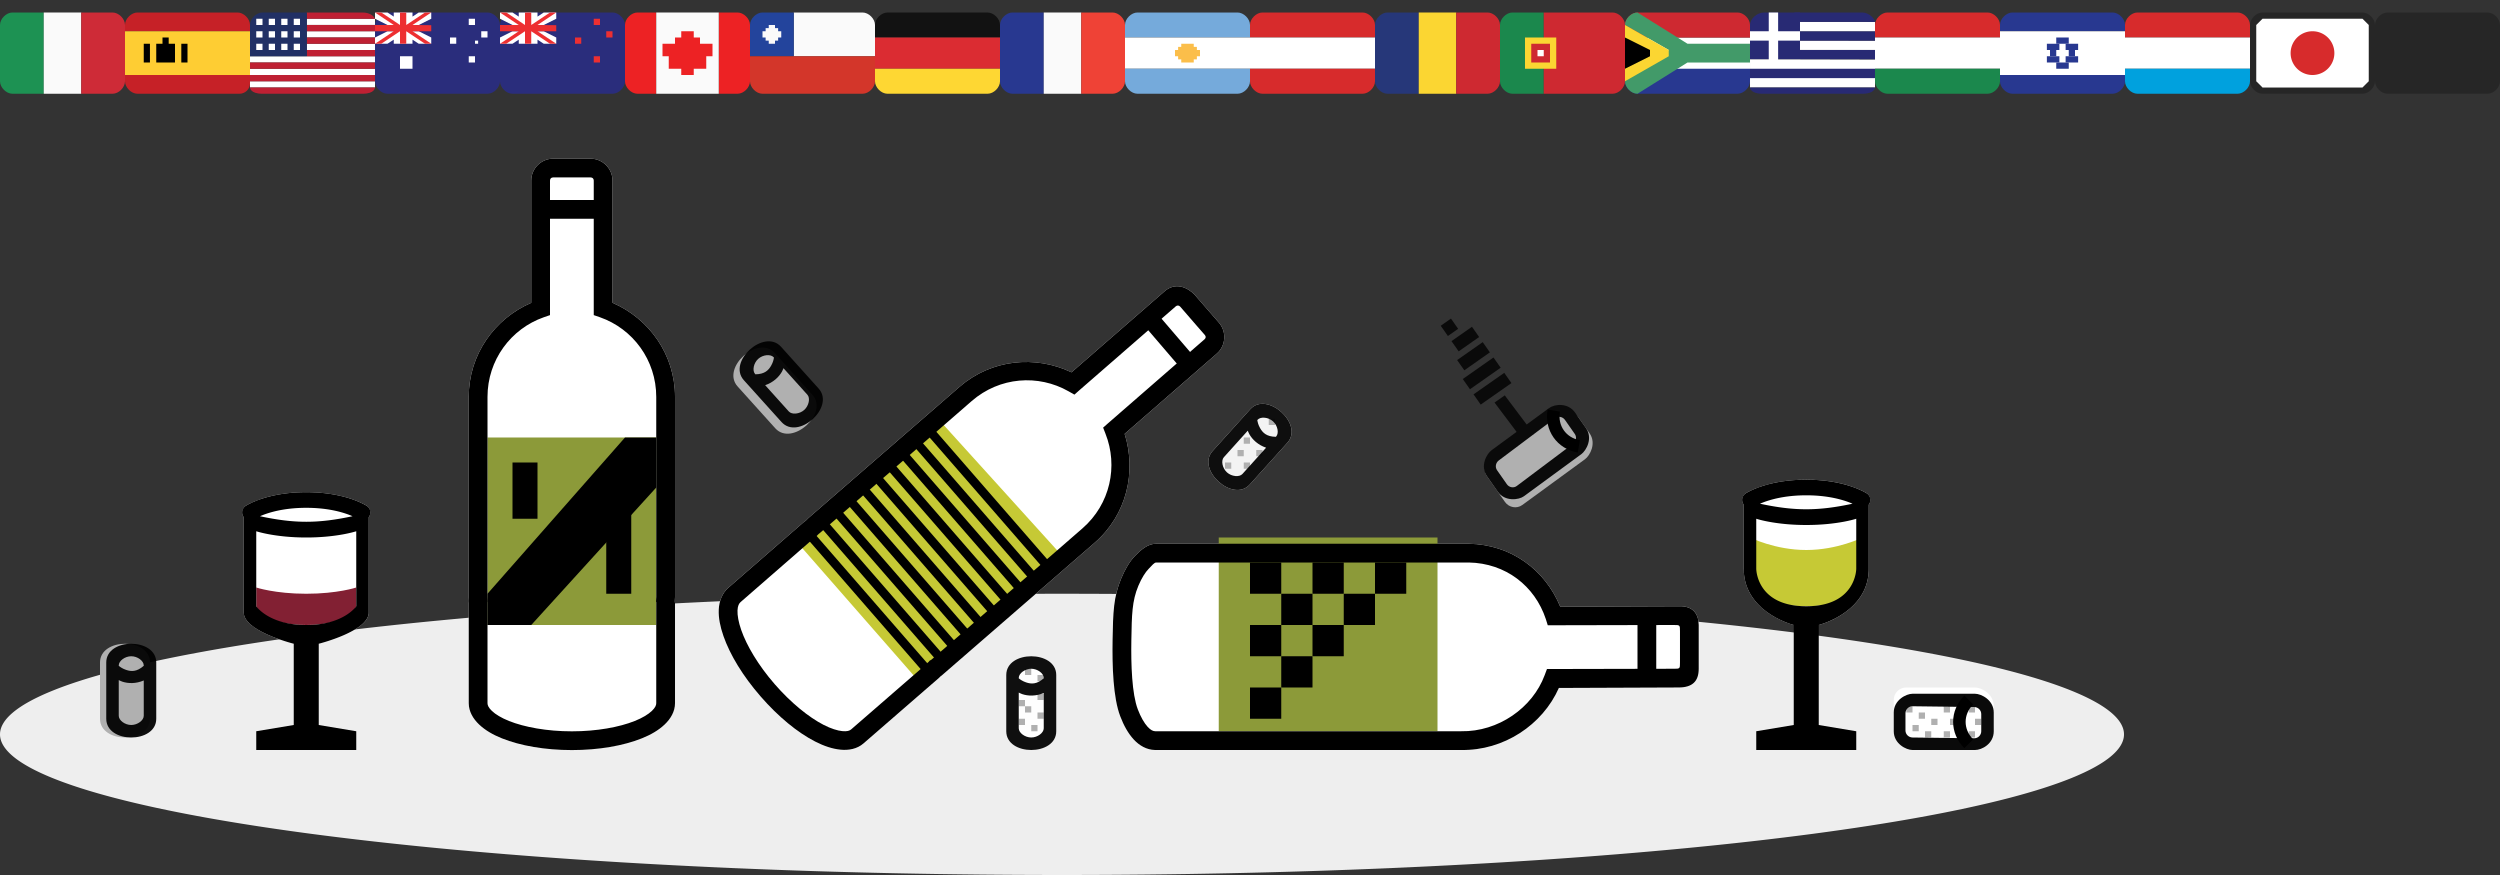 <?xml version="1.0" encoding="UTF-8" standalone="no"?>
<!-- Created with Inkscape (http://www.inkscape.org/) -->

<svg
   xmlns:dc="http://purl.org/dc/elements/1.1/"
   xmlns:cc="http://creativecommons.org/ns#"
   xmlns:rdf="http://www.w3.org/1999/02/22-rdf-syntax-ns#"
   xmlns:svg="http://www.w3.org/2000/svg"
   xmlns="http://www.w3.org/2000/svg"
   xmlns:sodipodi="http://sodipodi.sourceforge.net/DTD/sodipodi-0.dtd"
   xmlns:inkscape="http://www.inkscape.org/namespaces/inkscape"
   width="400"
   height="140"
   id="svg2"
   version="1.1"
   inkscape:version="0.48.2 r9819"
   sodipodi:docname="sprite.svg"
   inkscape:export-filename="../sprite@2x.png"
   inkscape:export-xdpi="180"
   inkscape:export-ydpi="180">
  <rect width="100%" height="100%" fill="#333333" stroke="none"/>
  <defs
     id="defs4">
    <inkscape:perspective
       sodipodi:type="inkscape:persp3d"
       inkscape:vp_x="0 : 400 : 1"
       inkscape:vp_y="0 : 1000 : 0"
       inkscape:vp_z="960 : 400 : 1"
       inkscape:persp3d-origin="480 : 266.66667 : 1"
       id="perspective3822" />
    <clipPath
       clipPathUnits="userSpaceOnUse"
       id="clipPath11799">
      <rect
         y="252.362"
         x="20"
         height="20"
         width="20"
         id="rect11801"
         style="color:#000000;fill:#e6e6e6;fill-opacity:1;fill-rule:nonzero;stroke:none;stroke-width:3;marker:none;visibility:visible;display:inline;overflow:visible;enable-background:accumulate"
         ry="10" />
    </clipPath>
    <clipPath
       clipPathUnits="userSpaceOnUse"
       id="clipPath11803">
      <rect
         y="252.362"
         x="20"
         height="20"
         width="20"
         id="rect11805"
         style="color:#000000;fill:#e6e6e6;fill-opacity:1;fill-rule:nonzero;stroke:none;stroke-width:3;marker:none;visibility:visible;display:inline;overflow:visible;enable-background:accumulate"
         ry="10" />
    </clipPath>
    <clipPath
       clipPathUnits="userSpaceOnUse"
       id="clipPath11807">
      <rect
         y="252.362"
         x="20"
         height="20"
         width="20"
         id="rect11809"
         style="color:#000000;fill:#e6e6e6;fill-opacity:1;fill-rule:nonzero;stroke:none;stroke-width:3;marker:none;visibility:visible;display:inline;overflow:visible;enable-background:accumulate"
         ry="10" />
    </clipPath>
  </defs>
  <sodipodi:namedview
     id="base"
     pagecolor="#ffffff"
     bordercolor="#666666"
     borderopacity="1.0"
     inkscape:pageopacity="0.0"
     inkscape:pageshadow="2"
     inkscape:zoom="1"
     inkscape:cx="367.14758"
     inkscape:cy="130.90657"
     inkscape:document-units="px"
     inkscape:current-layer="layer1"
     showgrid="false"
     inkscape:window-width="1280"
     inkscape:window-height="752"
     inkscape:window-x="0"
     inkscape:window-y="0"
     inkscape:window-maximized="1"
     showguides="true"
     inkscape:guide-bbox="true">
    <inkscape:grid
       type="xygrid"
       id="grid2985"
       empspacing="5"
       visible="true"
       enabled="true"
       snapvisiblegridlinesonly="true"
       color="#000000"
       opacity="0.063"
       empcolor="#000000"
       empopacity="0.125" />
  </sodipodi:namedview>
  <g
     inkscape:label="Layer 1"
     inkscape:groupmode="layer"
     id="layer1"
     transform="translate(0,-912.362)">
    <path
       sodipodi:type="arc"
       style="color:#000000;fill:#eeeeee;fill-opacity:1;fill-rule:nonzero;stroke:none;stroke-width:0;marker:none;visibility:visible;display:inline;overflow:visible;enable-background:accumulate"
       id="path14694"
       sodipodi:cx="160"
       sodipodi:cy="120"
       sodipodi:rx="160"
       sodipodi:ry="30"
       d="m 320,120 a 160,30 0 1 1 -320,0 160,30 0 1 1 320,0 z"
       transform="matrix(1.062,0,0,0.75,0,939.862)" />
    <path
       id="path14759"
       d="m 49,991.112 c -3.139,0 -5.538,0.523 -7.156,1.062 -1.619,0.539 -2.531,1.125 -2.531,1.125 -0.578,0.375 -0.731,1.266 -0.312,1.812 l 0,15.25 c 0,3 8,5 8,5 l 4,0 c 0,0 8,-2 8,-5 l 0,-15.25 c 0.419,-0.546 0.265,-1.438 -0.312,-1.812 0,0 -0.913,-0.586 -2.531,-1.125 C 54.538,991.635 52.139,991.112 49,991.112 z"
       style="fill:#ffffff;fill-opacity:1;stroke:none"
       inkscape:connector-curvature="0"
       sodipodi:nodetypes="ssccsccsccss" />
    <path
       inkscape:connector-curvature="0"
       id="path14756"
       d="m 289,989.112 c -3.139,0 -5.538,0.523 -7.156,1.062 -1.619,0.539 -2.531,1.125 -2.531,1.125 -0.578,0.375 -0.731,1.266 -0.312,1.812 l 0,10.25 c 0,7 8,9 8,9 l 4,0 c 0,0 8,-2 8,-9 l 0,-10.25 c 0.419,-0.546 0.265,-1.438 -0.312,-1.812 0,0 -0.913,-0.586 -2.531,-1.125 -1.619,-0.539 -4.017,-1.062 -7.156,-1.062 z"
       style="fill:#ffffff;fill-opacity:1;stroke:none"
       sodipodi:nodetypes="ssccsccsccss" />
    <path
       sodipodi:nodetypes="sccsccs"
       inkscape:connector-curvature="0"
       id="path14729"
       d="m 205.019,978.289 c -1.486,-1.338 -3.642,-1.933 -4.98,-0.447 l -6.022,6.688 c -1.338,1.486 -0.521,3.567 0.965,4.906 1.486,1.338 3.64,1.936 4.98,0.447 l 6.022,-6.688 c 1.338,-1.486 0.521,-3.568 -0.965,-4.906 z"
       style="color:#000000;fill:#ffffff;fill-opacity:0.941;fill-rule:nonzero;stroke:none;stroke-width:3;marker:none;visibility:visible;display:inline;overflow:visible;enable-background:accumulate" />
    <path
       style="color:#000000;fill:#ffffff;fill-opacity:0.941;fill-rule:nonzero;stroke:none;stroke-width:3;marker:none;visibility:visible;display:inline;overflow:visible;enable-background:accumulate"
       d="m 165,1017.362 c -2,0 -4,1 -4,3 l 0,9 c 0,2 2,3 4,3 2,0 4,-1 4,-3 l 0,-9 c 0,-2 -2,-3 -4,-3 z"
       id="path14727"
       inkscape:connector-curvature="0"
       sodipodi:nodetypes="sccsccs" />
    <path
       sodipodi:nodetypes="ccccccccccccsccc"
       inkscape:connector-curvature="0"
       id="path14725"
       d="m 185,999.362 c -1.334,-0.023 -2.437,0.965 -3.36,1.905 -0.923,0.94 -1.633,2.189 -2.25,3.656 -1.234,2.936 -1.299,5.447 -1.375,9.762 -0.075,4.315 0.088,9.292 1.219,12.268 0.565,1.488 1.266,2.748 2.156,3.719 0.89,0.971 2.072,1.664 3.406,1.688 l 49,0 c 6.785,0.118 13,-4 15.624,-9.925 l 19.156,-0.076 c 2.219,8e-4 3.219,-0.999 3.219,-2.999 l 0,-7 c -0.022,-1.868 -1,-3.008 -3,-3 l -19.156,0.076 c -2.429,-5.902 -7.856,-9.955 -14.64,-10.073 z"
       style="font-size:medium;font-style:normal;font-variant:normal;font-weight:normal;font-stretch:normal;text-indent:0;text-align:start;text-decoration:none;line-height:normal;letter-spacing:normal;word-spacing:normal;text-transform:none;direction:ltr;block-progression:tb;writing-mode:lr-tb;text-anchor:start;baseline-shift:baseline;color:#000000;fill:#ffffff;fill-opacity:1;stroke:none;stroke-width:3;marker:none;visibility:visible;display:inline;overflow:visible;enable-background:accumulate;font-family:Sans;-inkscape-font-specification:Sans" />
    <path
       sodipodi:nodetypes="ccccccccccccssscscccccccccccccc"
       inkscape:connector-curvature="0"
       id="path14723"
       d="m 186.156,959.125 -14.719,12.812 c -5.758,-2.771 -12.811,-2.113 -17.938,2.344 L 129.344,995.25 c -0.139,0.121 -0.253,0.261 -0.375,0.375 -0.036,0.033 -0.091,0.061 -0.125,0.094 -0.02,0.019 -0.043,0.044 -0.062,0.062 l 0.031,0.031 c -0.031,0.029 -0.14,0.074 -0.156,0.094 -0.077,0.095 0.042,-0.035 0.125,-0.125 -0.059,0.045 -0.124,0.07 -0.188,0.125 l -12.062,10.5 c -1.007,0.875 -1.474,2.184 -1.531,3.5 -0.057,1.316 0.226,2.715 0.75,4.219 1.047,3.007 3.106,6.399 5.938,9.656 2.832,3.257 5.887,5.763 8.719,7.219 1.416,0.728 2.783,1.186 4.094,1.312 1.311,0.126 2.649,-0.125 3.656,-1 l 12.094,-10.5 c 0.077,-0.067 0.105,-0.104 0.156,-0.156 0.01,-0.01 0.021,-0.023 0.031,-0.031 0.159,-0.133 0.07,-0.06 0.094,-0.094 l 0,-0.031 0.031,0.031 c 0.14,-0.113 0.287,-0.244 0.438,-0.375 l 24.156,-20.969 c 5.115,-4.447 6.704,-11.329 4.781,-17.406 l 14.75,-12.844 c 1.444,-1.255 1.599,-3.494 0.344,-4.938 l -3.938,-4.531 C 190,958.362 188,957.362 186.156,959.125 z"
       style="font-size:medium;font-style:normal;font-variant:normal;font-weight:normal;font-stretch:normal;text-indent:0;text-align:start;text-decoration:none;line-height:normal;letter-spacing:normal;word-spacing:normal;text-transform:none;direction:ltr;block-progression:tb;writing-mode:lr-tb;text-anchor:start;baseline-shift:baseline;color:#000000;fill:#ffffff;fill-opacity:1;stroke:none;stroke-width:3;marker:none;visibility:visible;display:inline;overflow:visible;enable-background:accumulate;font-family:Sans;-inkscape-font-specification:Sans" />
    <path
       inkscape:connector-curvature="0"
       id="path14721"
       d="m 88.5,937.75 c -1.913,0 -3.5,1.587 -3.5,3.5 l 0,19.562 c -5.859,2.532 -10,8.277 -10,15.062 l 0,32 c 0,0.203 0.024,0.356 0.031,0.531 0.002,0.062 -0.002,0.129 0,0.188 -0.004,-0.098 -0.008,-0.089 0,0.062 -0.005,0.073 -0.031,0.135 -0.031,0.219 l 0,16 c 0,1.334 0.701,2.499 1.656,3.406 0.956,0.907 2.178,1.627 3.656,2.219 2.957,1.183 6.871,1.875 11.188,1.875 4.316,0 8.231,-0.692 11.188,-1.875 1.478,-0.591 2.701,-1.312 3.656,-2.219 0.956,-0.907 1.656,-2.072 1.656,-3.406 l 0,-16 c 0,-0.115 -0.025,-0.173 -0.031,-0.25 8.5e-4,-0.019 -8.4e-4,-0.043 0,-0.062 8.4e-4,-0.02 -8.3e-4,-0.043 0,-0.062 -0.001,-0.015 0.001,-0.05 0,-0.062 0.007,-0.183 0.031,-0.362 0.031,-0.564 l 0,-32 c 0,-6.786 -4.141,-12.531 -10,-15.062 L 98,941.25 c 0,-1.913 -1.587,-3.5 -3.5,-3.5 z"
       style="font-size:medium;font-style:normal;font-variant:normal;font-weight:normal;font-stretch:normal;text-indent:0;text-align:start;text-decoration:none;line-height:normal;letter-spacing:normal;word-spacing:normal;text-transform:none;direction:ltr;block-progression:tb;writing-mode:lr-tb;text-anchor:start;baseline-shift:baseline;color:#000000;fill:#ffffff;fill-opacity:1;stroke:none;stroke-width:3;marker:none;visibility:visible;display:inline;overflow:visible;enable-background:accumulate;font-family:Sans;-inkscape-font-specification:Sans"
       sodipodi:nodetypes="sscsscccsscssscssccccsscsss" />
    <path
       sodipodi:nodetypes="sssssssss"
       inkscape:connector-curvature="0"
       id="path14692"
       d="m 305,1022.362 c -1.108,0 -2,0.892 -2,2 l 0,5 c 0,1.108 0.892,2 2,2 l 11,0 c 1.108,0 3,-1 3,-3 l 0,-3 c 0,-2 -2,-3 -3,-3 z"
       style="color:#000000;fill:#ffffff;fill-opacity:1;fill-rule:nonzero;stroke:none;stroke-width:2.5;marker:none;visibility:visible;display:inline;overflow:visible;enable-background:accumulate" />
    <path
       sodipodi:nodetypes="sccsccs"
       inkscape:connector-curvature="0"
       id="path6757"
       d="m 118.982,969.289 c 1.486,-1.338 3.642,-1.933 4.98,-0.447 l 6.022,6.688 c 1.338,1.486 0.521,3.567 -0.965,4.906 -1.486,1.338 -3.64,1.936 -4.98,0.447 l -6.022,-6.688 c -1.338,-1.486 -0.521,-3.568 0.965,-4.906 z"
       style="color:#000000;fill:#b0b0b0;fill-opacity:1;fill-rule:nonzero;stroke:none;stroke-width:3;marker:none;visibility:visible;display:inline;overflow:visible;enable-background:accumulate" />
    <path
       id="path8990"
       style="fill:#ffffff;fill-opacity:1;fill-rule:nonzero;stroke:none"
       d="m 300,918.868 -12.905,-0.015 0,1.5 12.905,0"
       inkscape:connector-curvature="0"
       sodipodi:nodetypes="cccc" />
    <rect
       style="color:#000000;fill:#ffffff;fill-opacity:1;fill-rule:nonzero;stroke:none;stroke-width:7;marker:none;visibility:visible;display:inline;overflow:visible;enable-background:accumulate"
       id="rect8859"
       width="20"
       height="6"
       x="260"
       y="918.362" />
    <path
       id="path208"
       style="fill:#c62127;fill-opacity:1;fill-rule:nonzero;stroke:none"
       d="m 20,925.362 c 0,1 1,2 2,2 l 16.3,0 C 39.239,927.362 40,926.624 40,925.713 l 0,-1.351 -20,0"
       inkscape:connector-curvature="0"
       sodipodi:nodetypes="cssscc" />
    <path
       id="path210"
       style="fill:#c62127;fill-opacity:1;fill-rule:nonzero;stroke:none"
       d="m 22,914.362 c -1,0 -2,1 -2,2 l 0,1 20,0 0,-1 c 0,-1 -1,-2 -2,-2"
       inkscape:connector-curvature="0"
       sodipodi:nodetypes="csccsc" />
    <path
       id="path212"
       style="fill:#fecd33;fill-opacity:1;fill-rule:nonzero;stroke:none"
       d="m 20,924.362 20,0 0,-7 -20,0 z"
       inkscape:connector-curvature="0"
       sodipodi:nodetypes="ccccc" />
    <rect
       style="color:#000000;fill:#000000;fill-opacity:1;fill-rule:nonzero;stroke:none;stroke-width:7;marker:none;visibility:visible;display:inline;overflow:visible;enable-background:accumulate"
       id="rect4555"
       width="3"
       height="3"
       x="25"
       y="919.362" />
    <rect
       y="919.362"
       x="29.01"
       height="3"
       width="0.99"
       id="rect4557"
       style="color:#000000;fill:#000000;fill-opacity:1;fill-rule:nonzero;stroke:none;stroke-width:7;marker:none;visibility:visible;display:inline;overflow:visible;enable-background:accumulate" />
    <rect
       style="color:#000000;fill:#000000;fill-opacity:1;fill-rule:nonzero;stroke:none;stroke-width:7;marker:none;visibility:visible;display:inline;overflow:visible;enable-background:accumulate"
       id="rect4559"
       width="0.99"
       height="3"
       x="23"
       y="919.362" />
    <rect
       y="918.362"
       x="26"
       height="1.96"
       width="0.99"
       id="rect4561"
       style="color:#000000;fill:#000000;fill-opacity:1;fill-rule:nonzero;stroke:none;stroke-width:7;marker:none;visibility:visible;display:inline;overflow:visible;enable-background:accumulate" />
    <path
       id="path1950"
       style="fill:#1d9253;fill-opacity:1;fill-rule:nonzero;stroke:none"
       d="m 2,914.362 c -1,0 -2,1 -2,2 l 0,9 c 0,1 1,2 2,2 l 5,0 0,-13"
       inkscape:connector-curvature="0"
       sodipodi:nodetypes="cssscc" />
    <path
       id="path1952"
       style="fill:#fafafa;fill-opacity:1;fill-rule:nonzero;stroke:none"
       d="m 7,927.362 6,0 0,-13 -6,0 z"
       inkscape:connector-curvature="0"
       sodipodi:nodetypes="ccccc" />
    <path
       id="path1954"
       style="fill:#ce2b37;fill-opacity:1;fill-rule:nonzero;stroke:none"
       d="m 13,914.362 0,13 5,0 c 1,0 2,-1 2,-2 l 0,-9 c 0,-1 -1,-2 -2,-2"
       inkscape:connector-curvature="0"
       sodipodi:nodetypes="ccsssc" />
    <path
       id="path1614"
       style="fill:#ffffff;fill-opacity:1;fill-rule:nonzero;stroke:none"
       d="m 40,921.364 0,1 20,0 0,-1 -20,0"
       inkscape:connector-curvature="0" />
    <path
       id="path1616"
       style="fill:#ffffff;fill-opacity:1;fill-rule:nonzero;stroke:none"
       d="m 49.095,920.362 10.905,0 0,-1.001 -10.905,0 z"
       inkscape:connector-curvature="0"
       sodipodi:nodetypes="ccccc" />
    <path
       id="path1618"
       style="fill:#ffffff;fill-opacity:1;fill-rule:nonzero;stroke:none"
       d="m 40,924.366 19.999,0 0,-1.001 -19.999,0 0,1.001 z"
       inkscape:connector-curvature="0" />
    <path
       id="path1620"
       style="fill:#ffffff;fill-opacity:1;fill-rule:nonzero;stroke:none"
       d="m 40,925.713 0,0.649 20,0 0,-0.995 -20,0 0,0.345"
       inkscape:connector-curvature="0"
       sodipodi:nodetypes="cccccc" />
    <path
       id="path1622"
       style="fill:#ffffff;fill-opacity:1;fill-rule:nonzero;stroke:none"
       d="m 60,915.362 -10.905,-0.01 0,1.001 10.905,0"
       inkscape:connector-curvature="0"
       sodipodi:nodetypes="cccc" />
    <path
       id="path1624"
       style="fill:#ffffff;fill-opacity:1;fill-rule:nonzero;stroke:none"
       d="m 49.095,918.36 10.905,0 0,-1.001 -10.905,0 z"
       inkscape:connector-curvature="0"
       sodipodi:nodetypes="ccccc" />
    <path
       id="path1626"
       style="fill:#bf2033;fill-opacity:1;fill-rule:nonzero;stroke:none"
       d="m 49.095,914.362 0,0.994 L 60,915.366 c -0.262,-0.585 -1,-1 -2,-1"
       inkscape:connector-curvature="0"
       sodipodi:nodetypes="cccc" />
    <path
       id="path1628"
       style="fill:#bf2033;fill-opacity:1;fill-rule:nonzero;stroke:none"
       d="m 49.095,917.359 10.905,0 0,-1.001 -10.905,0 z"
       inkscape:connector-curvature="0"
       sodipodi:nodetypes="ccccc" />
    <path
       id="path1630"
       style="fill:#bf2033;fill-opacity:1;fill-rule:nonzero;stroke:none"
       d="m 49.095,919.361 10.905,0 0,-1.001 -10.905,0 z"
       inkscape:connector-curvature="0"
       sodipodi:nodetypes="ccccc" />
    <path
       id="path1632"
       style="fill:#bf2033;fill-opacity:1;fill-rule:nonzero;stroke:none"
       d="m 49.095,921.364 10.905,0 0,-1.002 -10.905,0 z"
       inkscape:connector-curvature="0"
       sodipodi:nodetypes="ccccc" />
    <path
       id="path1634"
       style="fill:#bf2033;fill-opacity:1;fill-rule:nonzero;stroke:none"
       d="m 40,923.365 19.999,0 0,-1.001 -19.999,0 0,1.001 z"
       inkscape:connector-curvature="0" />
    <path
       id="path1636"
       style="fill:#bf2033;fill-opacity:1;fill-rule:nonzero;stroke:none"
       d="m 40,925.368 19.999,0 0,-1.001 -19.999,0 0,1.001 z"
       inkscape:connector-curvature="0" />
    <path
       id="path1638"
       style="fill:#bf2033;fill-opacity:1;fill-rule:nonzero;stroke:none"
       d="m 58,927.362 c 2,0 2,-1 2,-1 l -20,0 c 0,0 0,1 2,1"
       inkscape:connector-curvature="0"
       sodipodi:nodetypes="cccc" />
    <path
       id="path1640"
       style="fill:#213065;fill-opacity:1;fill-rule:nonzero;stroke:none"
       d="m 49.095,920.363 0,-6 L 42,914.362 c -1,0 -2,1 -2,2 l 1.6e-4,5.002 9.095,0 0,-1.002"
       inkscape:connector-curvature="0"
       sodipodi:nodetypes="cccczcc" />
    <rect
       style="color:#000000;fill:#ffffff;fill-opacity:1;fill-rule:nonzero;stroke:none;stroke-width:7;marker:none;visibility:visible;display:inline;overflow:visible;enable-background:accumulate"
       id="rect7256"
       width="1"
       height="1"
       x="41"
       y="919.362" />
    <rect
       y="919.362"
       x="43"
       height="1"
       width="1"
       id="rect7258"
       style="color:#000000;fill:#ffffff;fill-opacity:1;fill-rule:nonzero;stroke:none;stroke-width:7;marker:none;visibility:visible;display:inline;overflow:visible;enable-background:accumulate" />
    <rect
       style="color:#000000;fill:#ffffff;fill-opacity:1;fill-rule:nonzero;stroke:none;stroke-width:7;marker:none;visibility:visible;display:inline;overflow:visible;enable-background:accumulate"
       id="rect7260"
       width="1"
       height="1"
       x="45"
       y="919.362" />
    <rect
       y="919.362"
       x="47"
       height="1"
       width="1"
       id="rect7262"
       style="color:#000000;fill:#ffffff;fill-opacity:1;fill-rule:nonzero;stroke:none;stroke-width:7;marker:none;visibility:visible;display:inline;overflow:visible;enable-background:accumulate" />
    <rect
       y="917.362"
       x="41"
       height="1"
       width="1"
       id="rect7266"
       style="color:#000000;fill:#ffffff;fill-opacity:1;fill-rule:nonzero;stroke:none;stroke-width:7;marker:none;visibility:visible;display:inline;overflow:visible;enable-background:accumulate" />
    <rect
       style="color:#000000;fill:#ffffff;fill-opacity:1;fill-rule:nonzero;stroke:none;stroke-width:7;marker:none;visibility:visible;display:inline;overflow:visible;enable-background:accumulate"
       id="rect7268"
       width="1"
       height="1"
       x="43"
       y="917.362" />
    <rect
       y="917.362"
       x="45"
       height="1"
       width="1"
       id="rect7270"
       style="color:#000000;fill:#ffffff;fill-opacity:1;fill-rule:nonzero;stroke:none;stroke-width:7;marker:none;visibility:visible;display:inline;overflow:visible;enable-background:accumulate" />
    <rect
       style="color:#000000;fill:#ffffff;fill-opacity:1;fill-rule:nonzero;stroke:none;stroke-width:7;marker:none;visibility:visible;display:inline;overflow:visible;enable-background:accumulate"
       id="rect7272"
       width="1"
       height="1"
       x="47"
       y="917.362" />
    <rect
       style="color:#000000;fill:#ffffff;fill-opacity:1;fill-rule:nonzero;stroke:none;stroke-width:7;marker:none;visibility:visible;display:inline;overflow:visible;enable-background:accumulate"
       id="rect7274"
       width="1"
       height="1"
       x="41"
       y="915.362" />
    <rect
       y="915.362"
       x="43"
       height="1"
       width="1"
       id="rect7276"
       style="color:#000000;fill:#ffffff;fill-opacity:1;fill-rule:nonzero;stroke:none;stroke-width:7;marker:none;visibility:visible;display:inline;overflow:visible;enable-background:accumulate" />
    <rect
       style="color:#000000;fill:#ffffff;fill-opacity:1;fill-rule:nonzero;stroke:none;stroke-width:7;marker:none;visibility:visible;display:inline;overflow:visible;enable-background:accumulate"
       id="rect7278"
       width="1"
       height="1"
       x="45"
       y="915.362" />
    <rect
       y="915.362"
       x="47"
       height="1"
       width="1"
       id="rect7280"
       style="color:#000000;fill:#ffffff;fill-opacity:1;fill-rule:nonzero;stroke:none;stroke-width:7;marker:none;visibility:visible;display:inline;overflow:visible;enable-background:accumulate" />
    <path
       inkscape:connector-curvature="0"
       d="m 82,914.362 c -1,0 -2,1 -2,2 l 0,9 c 0,1 1,2 2,2 l 16,0 c 1,0 2,-1 2,-2 l 0,-9 c 0,-1 -1,-2 -2,-2"
       style="fill:#2a2d7c;fill-opacity:1;fill-rule:nonzero;stroke:none"
       id="path7385"
       sodipodi:nodetypes="ccsssssc" />
    <rect
       style="color:#000000;fill:#ed2f31;fill-opacity:1;fill-rule:nonzero;stroke:none;stroke-width:7;marker:none;visibility:visible;display:inline;overflow:visible;enable-background:accumulate"
       id="rect7441"
       width="1"
       height="1"
       x="95"
       y="921.362" />
    <rect
       y="918.362"
       x="92"
       height="1"
       width="1"
       id="rect7449"
       style="color:#000000;fill:#ed2f31;fill-opacity:1;fill-rule:nonzero;stroke:none;stroke-width:7;marker:none;visibility:visible;display:inline;overflow:visible;enable-background:accumulate" />
    <rect
       style="color:#000000;fill:#ed2f31;fill-opacity:1;fill-rule:nonzero;stroke:none;stroke-width:7;marker:none;visibility:visible;display:inline;overflow:visible;enable-background:accumulate"
       id="rect7451"
       width="1"
       height="1"
       x="97"
       y="917.362" />
    <rect
       y="915.362"
       x="95"
       height="1"
       width="1"
       id="rect7453"
       style="color:#000000;fill:#ed2f31;fill-opacity:1;fill-rule:nonzero;stroke:none;stroke-width:7;marker:none;visibility:visible;display:inline;overflow:visible;enable-background:accumulate" />
    <path
       style="color:#000000;fill:#ffffff;fill-opacity:1;fill-rule:nonzero;stroke:none;stroke-width:7;marker:none;visibility:visible;display:inline;overflow:visible;enable-background:accumulate"
       d="m 80,914.362 0,1 2,1 1,0 0,1 -1,0 -2,1 0,1 2,0 1,-0.656 0,0.656 3,0 0,-0.656 1,0.656 2,0 0,-1 -2,-1 -1,0 0,-1 1,0 2,-1 0,-1 -2,0 -1,0.656 0,-0.656 -3,0 0,0.656 -1,-0.656 -2,0 z"
       id="rect8235"
       inkscape:connector-curvature="0" />
    <path
       style="fill:#ed2f31;fill-opacity:1;fill-rule:nonzero;stroke:none"
       d="m 80,914.362 3,2 -3,0 0,1 3,0 -3,2 1,0 3,-2 0,2 1,0 0,-2 3,2 1,0 -3,-2 3,0 0,-0.969 -3,-0.031 3,-2 -1,0 -3,2 0,-2 -1,0 0,2 -3,-2 -1,0 z"
       id="path7435"
       inkscape:connector-curvature="0" />
    <path
       sodipodi:nodetypes="ccsssssc"
       id="path8272"
       style="fill:#2a2d7c;fill-opacity:1;fill-rule:nonzero;stroke:none"
       d="m 62,914.362 c -1,0 -2,1 -2,2 l 0,9 c 0,1 1,2 2,2 l 16,0 c 1,0 2,-1 2,-2 l 0,-9 c 0,-1 -1,-2 -2,-2"
       inkscape:connector-curvature="0" />
    <rect
       y="921.362"
       x="75"
       height="1"
       width="1"
       id="rect8274"
       style="color:#000000;fill:#ffffff;fill-opacity:1;fill-rule:nonzero;stroke:none;stroke-width:7;marker:none;visibility:visible;display:inline;overflow:visible;enable-background:accumulate" />
    <rect
       style="color:#000000;fill:#ffffff;fill-opacity:1;fill-rule:nonzero;stroke:none;stroke-width:7;marker:none;visibility:visible;display:inline;overflow:visible;enable-background:accumulate"
       id="rect8276"
       width="1"
       height="1"
       x="72"
       y="918.362" />
    <rect
       y="917.362"
       x="77"
       height="1"
       width="1"
       id="rect8278"
       style="color:#000000;fill:#ffffff;fill-opacity:1;fill-rule:nonzero;stroke:none;stroke-width:7;marker:none;visibility:visible;display:inline;overflow:visible;enable-background:accumulate" />
    <rect
       style="color:#000000;fill:#ffffff;fill-opacity:1;fill-rule:nonzero;stroke:none;stroke-width:7;marker:none;visibility:visible;display:inline;overflow:visible;enable-background:accumulate"
       id="rect8280"
       width="1"
       height="1"
       x="75"
       y="915.362" />
    <path
       inkscape:connector-curvature="0"
       id="path8282"
       d="m 60,914.362 0,1 2,1 1,0 0,1 -1,0 -2,1 0,1 2,0 1,-0.656 0,0.656 3,0 0,-0.656 1,0.656 2,0 0,-1 -2,-1 -1,0 0,-1 1,0 2,-1 0,-1 -2,0 -1,0.656 0,-0.656 -3,0 0,0.656 -1,-0.656 -2,0 z"
       style="color:#000000;fill:#ffffff;fill-opacity:1;fill-rule:nonzero;stroke:none;stroke-width:7;marker:none;visibility:visible;display:inline;overflow:visible;enable-background:accumulate" />
    <path
       inkscape:connector-curvature="0"
       id="path8284"
       d="m 60,914.362 3,2 -3,0 0,1 3,0 -3,2 1,0 3,-2 0,2 1,0 0,-2 3,2 1,0 -3,-2 3,0 0,-0.969 -3,-0.031 3,-2 -1,0 -3,2 0,-2 -1,0 0,2 -3,-2 -1,0 z"
       style="fill:#ed2f31;fill-opacity:1;fill-rule:nonzero;stroke:none" />
    <rect
       style="color:#000000;fill:#ffffff;fill-opacity:1;fill-rule:nonzero;stroke:none;stroke-width:7;marker:none;visibility:visible;display:inline;overflow:visible;enable-background:accumulate"
       id="rect8286"
       width="2"
       height="2"
       x="64"
       y="921.362" />
    <rect
       style="color:#000000;fill:#ffffff;fill-opacity:1;fill-rule:nonzero;stroke:none;stroke-width:7;marker:none;visibility:visible;display:inline;overflow:visible;enable-background:accumulate"
       id="rect8288"
       width="0.5"
       height="0.5"
       x="76"
       y="918.862" />
    <path
       id="path56"
       style="fill:#fafafa;fill-opacity:1;fill-rule:nonzero;stroke:none"
       d="m 127,914.362 0,7 13,0 0,-5 c 0,-1 -1,-2 -2,-2"
       inkscape:connector-curvature="0"
       sodipodi:nodetypes="cccsc" />
    <path
       id="path58"
       style="fill:#23449c;fill-opacity:1;fill-rule:nonzero;stroke:none"
       d="m 122,914.362 c -1,0 -2,1 -2,2 l 0,5 7,0 0,-7"
       inkscape:connector-curvature="0"
       sodipodi:nodetypes="csccc" />
    <path
       id="path60"
       style="fill:#d3362a;fill-opacity:1;fill-rule:nonzero;stroke:none"
       d="m 120,920.862 0,4.5 c 0,1 1,2 2,2 l 16,0 c 1,0 2,-1 2,-2 l 0,-4 -20,0"
       inkscape:connector-curvature="0"
       sodipodi:nodetypes="csssscc" />
    <path
       sodipodi:nodetypes="cssscc"
       inkscape:connector-curvature="0"
       d="m 102,914.362 c -1,0 -2,1 -2,2 l 0,9 c 0,1 1,2 2,2 l 3,0 0,-13"
       style="fill:#ed2224;fill-opacity:1;fill-rule:nonzero;stroke:none"
       id="path8331" />
    <path
       sodipodi:nodetypes="ccsssc"
       inkscape:connector-curvature="0"
       d="m 115,914.362 0,13 3,0 c 1,0 2,-1 2,-2 l 0,-9 c 0,-1 -1,-2 -2,-2"
       style="fill:#ed2224;fill-opacity:1;fill-rule:nonzero;stroke:none"
       id="path8335" />
    <path
       sodipodi:nodetypes="ccccc"
       inkscape:connector-curvature="0"
       d="m 105,927.362 10,0 0,-13 -10,0 z"
       style="fill:#fafafa;fill-opacity:1;fill-rule:nonzero;stroke:none"
       id="path8333" />
    <path
       style="color:#000000;fill:#ed2224;fill-opacity:1;fill-rule:nonzero;stroke:none;stroke-width:7;marker:none;visibility:visible;display:inline;overflow:visible;enable-background:accumulate"
       d="m 109,917.362 0,1 -1,0 0,1 -1,0 -1,0 0,2 1,0 0,2 2,0 0,1 2,0 0,-1 2,0 0,-2 1,0 0,-2 -1,0 -1,0 0,-1 -1,0 0,-1 z"
       id="rect8337"
       inkscape:connector-curvature="0"
       sodipodi:nodetypes="ccccccccccccccccccccccc" />
    <path
       style="color:#000000;fill:#fafafa;fill-opacity:1;fill-rule:nonzero;stroke:none;stroke-width:7;marker:none;visibility:visible;display:inline;overflow:visible;enable-background:accumulate"
       d="m 123,916.362 0,0.5 -0.5,0 0,0.5 -0.5,0 0,1 0.5,0 0,0.5 0.5,0 0,0.5 1,0 0,-0.5 0.5,0 0,-0.5 0.5,0 0,-1 -0.5,0 0,-0.5 -0.5,0 0,-0.5 -1,0 z"
       id="rect8348"
       inkscape:connector-curvature="0" />
    <path
       id="path1922"
       style="fill:#121212;fill-opacity:1;fill-rule:nonzero;stroke:none"
       d="m 142,914.362 c -1,0 -2,1 -2,2 l 0,2 20,0 0,-2 c 0,-1 -1,-2 -2,-2"
       inkscape:connector-curvature="0"
       sodipodi:nodetypes="ccccsc" />
    <path
       id="path1924"
       style="fill:#db2c32;fill-opacity:1;fill-rule:nonzero;stroke:none"
       d="m 140,923.362 20,0 0,-5 -20,0 0,5 z"
       inkscape:connector-curvature="0" />
    <path
       id="path1926"
       style="fill:#fed733;fill-opacity:1;fill-rule:nonzero;stroke:none"
       d="m 140,925.362 c 0,1 1,2 2,2 l 16,0 c 1,0 2,-1 2,-2 l 0,-2 -20,0"
       inkscape:connector-curvature="0"
       sodipodi:nodetypes="cssscc" />
    <path
       sodipodi:nodetypes="cssscc"
       inkscape:connector-curvature="0"
       d="m 162,914.362 c -1,0 -2,1 -2,2 l 0,9 c 0,1 1,2 2,2 l 5,0 0,-13"
       style="fill:#283890;fill-opacity:1;fill-rule:nonzero;stroke:none"
       id="path8381" />
    <path
       sodipodi:nodetypes="ccccc"
       inkscape:connector-curvature="0"
       d="m 167,927.362 6,0 0,-13 -6,0 z"
       style="fill:#fafafa;fill-opacity:1;fill-rule:nonzero;stroke:none"
       id="path8383" />
    <path
       sodipodi:nodetypes="ccsssc"
       inkscape:connector-curvature="0"
       d="m 173,914.362 0,13 5,0 c 1,0 2,-1 2,-2 l 0,-9 c 0,-1 -1,-2 -2,-2"
       style="fill:#ef4236;fill-opacity:1;fill-rule:nonzero;stroke:none"
       id="path8385" />
    <path
       sodipodi:nodetypes="ccccsc"
       inkscape:connector-curvature="0"
       d="m 182,914.362 c -1,0 -2,1 -2,2 l 0,2 20,0 0,-2 c 0,-1 -1,-2 -2,-2"
       style="fill:#75aadb;fill-opacity:1;fill-rule:nonzero;stroke:none"
       id="path8737" />
    <path
       inkscape:connector-curvature="0"
       d="m 180,923.362 20,0 0,-5 -20,0 0,5 z"
       style="fill:#ffffff;fill-opacity:1;fill-rule:nonzero;stroke:none"
       id="path8739" />
    <path
       sodipodi:nodetypes="cssscc"
       inkscape:connector-curvature="0"
       d="m 180,925.362 c 0,1 1,2 2,2 l 16,0 c 1,0 2,-1 2,-2 l 0,-2 -20,0"
       style="fill:#75aadb;fill-opacity:1;fill-rule:nonzero;stroke:none"
       id="path8741" />
    <path
       id="path8743"
       d="m 189,919.362 0,0.5 -0.5,0 0,0.5 -0.5,0 0,1 0.5,0 0,0.5 0.5,0 0,0.5 2,0 0,-0.5 0.5,0 0,-0.5 0.5,0 0,-1 -0.5,0 0,-0.5 -0.5,0 0,-0.5 z"
       style="color:#000000;fill:#fbbe4a;fill-opacity:1;fill-rule:nonzero;stroke:none;stroke-width:7;marker:none;visibility:visible;display:inline;overflow:visible;enable-background:accumulate"
       inkscape:connector-curvature="0"
       sodipodi:nodetypes="ccccccccccccccccccccc" />
    <path
       id="path8773"
       style="fill:#d72b2c;fill-opacity:1;fill-rule:nonzero;stroke:none"
       d="m 202,914.362 c -1,0 -2,1 -2,2 l 0,2 20,0 0,-2 c 0,-1 -1,-2 -2,-2"
       inkscape:connector-curvature="0"
       sodipodi:nodetypes="ccccsc" />
    <path
       id="path8775"
       style="fill:#ffffff;fill-opacity:1;fill-rule:nonzero;stroke:none"
       d="m 200,923.362 20,0 0,-5 -20,0 0,5 z"
       inkscape:connector-curvature="0" />
    <path
       id="path8777"
       style="fill:#d72b2c;fill-opacity:1;fill-rule:nonzero;stroke:none"
       d="m 200,925.362 c 0,1 1,2 2,2 l 16,0 c 1,0 2,-1 2,-2 l 0,-2 -20,0"
       inkscape:connector-curvature="0"
       sodipodi:nodetypes="cssscc" />
    <path
       id="path8805"
       style="fill:#263779;fill-opacity:1;fill-rule:nonzero;stroke:none"
       d="m 222,914.362 c -1,0 -2,1 -2,2 l 0,9 c 0,1 1,2 2,2 l 5,0 0,-13"
       inkscape:connector-curvature="0"
       sodipodi:nodetypes="cssscc" />
    <path
       id="path8807"
       style="fill:#fbd632;fill-opacity:1;fill-rule:nonzero;stroke:none"
       d="m 227,927.362 6,0 0,-13 -6,0 z"
       inkscape:connector-curvature="0"
       sodipodi:nodetypes="ccccc" />
    <path
       id="path8809"
       style="fill:#ce2931;fill-opacity:1;fill-rule:nonzero;stroke:none"
       d="m 233,914.362 0,13 5,0 c 1,0 2,-1 2,-2 l 0,-9 c 0,-1 -1,-2 -2,-2"
       inkscape:connector-curvature="0"
       sodipodi:nodetypes="ccsssc" />
    <path
       sodipodi:nodetypes="cssscc"
       inkscape:connector-curvature="0"
       d="m 242,914.362 c -1,0 -2,1 -2,2 l 0,9 c 0,1 1,2 2,2 l 5,0 0,-13"
       style="fill:#1b884d;fill-opacity:1;fill-rule:nonzero;stroke:none"
       id="path8811" />
    <path
       sodipodi:nodetypes="ccsssc"
       inkscape:connector-curvature="0"
       d="m 247,914.362 0,13 11,0 c 1,0 2,-1 2,-2 l 0,-9 c 0,-1 -1,-2 -2,-2"
       style="fill:#ce2931;fill-opacity:1;fill-rule:nonzero;stroke:none"
       id="path8815" />
    <rect
       style="color:#000000;fill:#fbd632;fill-opacity:1;fill-rule:nonzero;stroke:none;stroke-width:7;marker:none;visibility:visible;display:inline;overflow:visible;enable-background:accumulate"
       id="rect8817"
       width="5"
       height="5"
       x="244"
       y="918.362" />
    <rect
       y="919.362"
       x="245"
       height="3"
       width="3"
       id="rect8819"
       style="color:#000000;fill:#ce2931;fill-opacity:1;fill-rule:nonzero;stroke:none;stroke-width:7;marker:none;visibility:visible;display:inline;overflow:visible;enable-background:accumulate" />
    <rect
       style="color:#000000;fill:#ffffff;fill-opacity:1;fill-rule:nonzero;stroke:none;stroke-width:7;marker:none;visibility:visible;display:inline;overflow:visible;enable-background:accumulate"
       id="rect8823"
       width="1"
       height="1"
       x="246"
       y="920.362" />
    <path
       sodipodi:nodetypes="ccccsc"
       inkscape:connector-curvature="0"
       d="m 262,914.362 c -1,0 -2,1 -2,2 l 0,2 20,0 0,-2 c 0,-1 -1,-2 -2,-2"
       style="fill:#ce2931;fill-opacity:1;fill-rule:nonzero;stroke:none"
       id="path8839" />
    <path
       sodipodi:nodetypes="cssscc"
       inkscape:connector-curvature="0"
       d="m 260,925.362 c 0,1 1,2 2,2 l 16,0 c 1,0 2,-1 2,-2 l 0,-2 -20,0"
       style="fill:#283890;fill-opacity:1;fill-rule:nonzero;stroke:none"
       id="path8843" />
    <path
       id="path8845"
       style="fill:#429a69;fill-opacity:1;fill-rule:nonzero;stroke:none"
       d="m 260,916.362 7,4 -7,5 c 0,1 1,2 2,2 l 8,-5 10,0 0,-3 -10,0 -8,-5 c -1,0 -2,1 -2,2 z"
       inkscape:connector-curvature="0"
       sodipodi:nodetypes="cccccccccc" />
    <path
       style="fill:#fbd632;fill-opacity:1;stroke:none"
       d="m 260,916.362 7,4 0,1 -7,4 z"
       id="path8851"
       inkscape:connector-curvature="0"
       sodipodi:nodetypes="ccccc" />
    <path
       inkscape:connector-curvature="0"
       id="path8853"
       d="m 260,918.362 4,2 0,1 -4,2 z"
       style="fill:#000000;fill-opacity:1;stroke:none"
       sodipodi:nodetypes="ccccc" />
    <path
       style="fill:#282a74;fill-opacity:1;fill-rule:nonzero;stroke:none"
       d="m 287.094,917.362 0,0.75 0,0.75 12.906,0 0,-0.75 0,-0.75 -12.906,0 z"
       id="path8930"
       inkscape:connector-curvature="0" />
    <path
       sodipodi:nodetypes="cccc"
       inkscape:connector-curvature="0"
       d="m 300,915.868 -12.905,-0.015 0,1.5 12.905,0"
       style="fill:#ffffff;fill-opacity:1;fill-rule:nonzero;stroke:none"
       id="path8936" />
    <path
       sodipodi:nodetypes="cccc"
       inkscape:connector-curvature="0"
       d="m 287.095,914.362 0,1.495 12.905,0.01 c 0,-0.505 -1,-1.505 -2,-1.501"
       style="fill:#282a74;fill-opacity:1;fill-rule:nonzero;stroke:none"
       id="path8940" />
    <path
       inkscape:connector-curvature="0"
       id="path8988"
       d="m 280,920.362 0,1.5 20,0 0,-0.75 0,-0.75 z"
       style="fill:#282a74;fill-opacity:1;fill-rule:nonzero;stroke:none"
       sodipodi:nodetypes="cccccc" />
    <path
       sodipodi:nodetypes="cccczcc"
       inkscape:connector-curvature="0"
       d="m 288,920.363 0,-6 -5.745,-8e-4 c -1.128,0 -2.255,1 -2.255,2 l 1.8e-4,5.002 8,0 0,-1.002"
       style="fill:#282a74;fill-opacity:1;fill-rule:nonzero;stroke:none"
       id="path8954" />
    <path
       style="color:#000000;fill:#ffffff;fill-opacity:1;fill-rule:nonzero;stroke:none;stroke-width:7;marker:none;visibility:visible;display:inline;overflow:visible;enable-background:accumulate"
       d="m 283,914.362 0,3 -3,0 0,1.5 3,0 0,3.5 1.5,0 0,-3.5 3.5,0 0,-1.5 -3.5,0 0,-3 -1.5,0 z"
       id="rect8980"
       inkscape:connector-curvature="0" />
    <path
       id="path8994"
       style="fill:#ffffff;fill-opacity:1;fill-rule:nonzero;stroke:none"
       d="m 300,921.898 -19.999,-0.045 0,4.509 19.999,0"
       inkscape:connector-curvature="0"
       sodipodi:nodetypes="cccc" />
    <path
       inkscape:connector-curvature="0"
       id="path8992"
       d="m 280,923.362 0,0.75 0,0.75 20,0 0,-0.75 0,-0.75 -20,0 z"
       style="fill:#282a74;fill-opacity:1;fill-rule:nonzero;stroke:none" />
    <path
       style="fill:#282a74;fill-opacity:1;fill-rule:nonzero;stroke:none"
       d="m 280,926.362 c 0,0 0,1 2,1 l 16,0 c 2,0 2,-1 2,-1 z"
       id="path8934"
       inkscape:connector-curvature="0"
       sodipodi:nodetypes="csscc" />
    <path
       style="fill:#000000;fill-opacity:0.251;fill-rule:nonzero;stroke:none"
       d="m 378,914.362 c 1,0 2,1 2,2 l 0,9 c 0,1 -1,2 -2,2 l -5,0 -6,0 -5,0 c -1,0 -2,-1 -2,-2 l 0,-9 c 0,-1 1,-2 2,-2 l 5,0 6,0 5,0 z"
       id="path7082"
       inkscape:connector-curvature="0" />
    <rect
       y="962.362"
       x="-20"
       height="10"
       width="10"
       id="rect8735"
       style="color:#000000;fill:#eaece3;fill-opacity:1;fill-rule:nonzero;stroke:none;stroke-width:3;marker:none;visibility:visible;display:inline;overflow:visible;enable-background:accumulate"
       inkscape:export-filename="../missing.png"
       inkscape:export-xdpi="180"
       inkscape:export-ydpi="180" />
    <rect
       inkscape:export-ydpi="180"
       inkscape:export-xdpi="180"
       inkscape:export-filename="../missing.png"
       style="color:#000000;fill:#822033;fill-opacity:1;fill-rule:nonzero;stroke:none;stroke-width:3;marker:none;visibility:visible;display:inline;overflow:visible;enable-background:accumulate"
       id="rect7089"
       width="10"
       height="10"
       x="-20"
       y="932.362" />
    <rect
       y="942.362"
       x="-20"
       height="10"
       width="10"
       id="rect7091"
       style="color:#000000;fill:#8c9a39;fill-opacity:1;fill-rule:nonzero;stroke:none;stroke-width:3;marker:none;visibility:visible;display:inline;overflow:visible;enable-background:accumulate"
       inkscape:export-filename="../missing.png"
       inkscape:export-xdpi="180"
       inkscape:export-ydpi="180" />
    <rect
       inkscape:export-ydpi="180"
       inkscape:export-xdpi="180"
       inkscape:export-filename="../missing.png"
       style="color:#000000;fill:#c6c935;fill-opacity:1;fill-rule:nonzero;stroke:none;stroke-width:3;marker:none;visibility:visible;display:inline;overflow:visible;enable-background:accumulate"
       id="rect7093"
       width="10"
       height="10"
       x="-20"
       y="952.362" />
    <path
       sodipodi:nodetypes="ccccsc"
       inkscape:connector-curvature="0"
       d="m 318,914.362 c 1,0 2,1 2,2 l 0,2 -20,0 0,-2 c 0,-1 1,-2 2,-2"
       style="fill:#d72b2c;fill-opacity:1;fill-rule:nonzero;stroke:none"
       id="path7649" />
    <path
       inkscape:connector-curvature="0"
       d="m 320,923.362 -20,0 0,-5 20,0 0,5 z"
       style="fill:#ffffff;fill-opacity:1;fill-rule:nonzero;stroke:none"
       id="path7651" />
    <path
       sodipodi:nodetypes="cssscc"
       inkscape:connector-curvature="0"
       d="m 320,925.362 c 0,1 -1,2 -2,2 l -16,0 c -1,0 -2,-1 -2,-2 l 0,-2 20,0"
       style="fill:#1b884d;fill-opacity:1;fill-rule:nonzero;stroke:none"
       id="path7653" />
    <rect
       style="color:#000000;fill:#8c9a39;fill-opacity:1;fill-rule:nonzero;stroke:none;stroke-width:2;marker:none;visibility:visible;display:inline;overflow:visible;enable-background:accumulate"
       id="rect6716"
       width="27"
       height="30"
       x="78"
       y="982.362" />
    <path
       style="fill:#000000;fill-opacity:1;stroke:none"
       d="m 78,1007.362 22,-25 5,0 0,8 -20,22 -7,0 z"
       id="path6720"
       inkscape:connector-curvature="0"
       sodipodi:nodetypes="ccccccc" />
    <path
       sodipodi:nodetypes="sccsccssscscsscsccscc"
       inkscape:connector-curvature="0"
       id="path6724"
       d="m 119.982,968.289 c 1.486,-1.338 3.642,-1.933 4.98,-0.447 l 6.022,6.688 c 1.338,1.486 0.521,3.567 -0.965,4.906 -1.486,1.338 -3.64,1.936 -4.98,0.447 l -6.022,-6.688 c -1.338,-1.486 -0.521,-3.568 0.965,-4.906 z m 1.338,1.486 c -0.743,0.669 -0.994,1.885 -0.504,2.43 l 0.043,0.046 c 1.498,-0.02 2.11,-0.655 2.529,-1.395 0.293,-0.517 0.397,-0.965 0.443,-1.282 l -0.042,-0.046 c -0.491,-0.545 -1.726,-0.422 -2.469,0.247 z m 4.037,1.495 c -0.081,0.186 -0.143,0.372 -0.251,0.562 -0.489,0.863 -1.388,1.725 -2.68,2.161 l 3.785,4.203 c 0.491,0.545 1.726,0.422 2.469,-0.247 0.743,-0.669 0.994,-1.885 0.504,-2.43 z"
       style="color:#000000;fill:#000000;fill-opacity:0.941;fill-rule:nonzero;stroke:none;stroke-width:3;marker:none;visibility:visible;display:inline;overflow:visible;enable-background:accumulate" />
    <path
       style="color:#000000;fill:#c6c935;fill-opacity:1;fill-rule:nonzero;stroke:none;stroke-width:2;marker:none;visibility:visible;display:inline;overflow:visible;enable-background:accumulate"
       d="M 150.964,980.333 170,1001.362 l -23,20 -18.677,-21.348 z"
       id="rect6726"
       inkscape:connector-curvature="0"
       sodipodi:nodetypes="ccccc" />
    <path
       style="font-size:medium;font-style:normal;font-variant:normal;font-weight:normal;font-stretch:normal;text-indent:0;text-align:start;text-decoration:none;line-height:normal;letter-spacing:normal;word-spacing:normal;text-transform:none;direction:ltr;block-progression:tb;writing-mode:lr-tb;text-anchor:start;baseline-shift:baseline;color:#000000;fill:#000000;fill-opacity:1;stroke:none;stroke-width:3;marker:none;visibility:visible;display:inline;overflow:visible;enable-background:accumulate;font-family:Sans;-inkscape-font-specification:Sans"
       d="m 186.156,959.125 -14.719,12.812 c -5.758,-2.771 -12.811,-2.113 -17.938,2.344 L 129.344,995.25 c -0.139,0.121 -0.253,0.261 -0.375,0.375 -0.036,0.033 -0.091,0.061 -0.125,0.094 -0.02,0.019 -0.043,0.044 -0.062,0.062 l 0.031,0.031 c -0.031,0.029 -0.14,0.074 -0.156,0.094 -0.077,0.095 0.042,-0.035 0.125,-0.125 -0.059,0.045 -0.124,0.07 -0.188,0.125 l -12.062,10.5 c -1.007,0.875 -1.474,2.184 -1.531,3.5 -0.057,1.316 0.226,2.715 0.75,4.219 1.047,3.007 3.106,6.399 5.938,9.656 2.832,3.257 5.887,5.763 8.719,7.219 1.416,0.728 2.783,1.186 4.094,1.312 1.311,0.126 2.649,-0.125 3.656,-1 l 12.094,-10.5 c 0.077,-0.067 0.105,-0.104 0.156,-0.156 0.01,-0.01 0.021,-0.023 0.031,-0.031 0.159,-0.133 0.07,-0.06 0.094,-0.094 l 0,-0.031 0.031,0.031 c 0.14,-0.113 0.287,-0.244 0.438,-0.375 l 24.156,-20.969 c 5.115,-4.447 6.704,-11.329 4.781,-17.406 l 14.75,-12.844 c 1.444,-1.255 1.599,-3.494 0.344,-4.938 l -3.938,-4.531 C 190,958.362 188,957.362 186.156,959.125 z m 1.969,2.25 c 0.229,-0.199 0.52,-0.166 0.719,0.062 l 2.625,3.031 1.312,1.5 c 0.199,0.229 0.166,0.489 -0.062,0.688 l -15.406,13.406 -0.812,0.719 0.375,0.969 c 2.052,5.172 0.78,11.273 -3.688,15.156 l -24.156,21 c -0.038,0.033 -0.085,0.06 -0.125,0.094 l -0.094,0 -0.25,0.281 -0.031,0.031 -0.156,0.125 c 0.002,0.01 -0.102,0.142 -0.062,0.094 -0.006,0.01 -0.032,0.032 -0.031,0.031 l -12.094,10.5 c -0.247,0.215 -0.64,0.355 -1.406,0.281 -0.766,-0.074 -1.819,-0.393 -3,-1 -2.362,-1.214 -5.223,-3.517 -7.844,-6.531 -2.62,-3.014 -4.47,-6.148 -5.344,-8.656 -0.437,-1.254 -0.627,-2.356 -0.594,-3.125 0.034,-0.769 0.253,-1.129 0.5,-1.344 l 11.875,-10.344 0.188,-0.156 c 0.004,0 0.021,-0.023 0.031,-0.031 l 0.062,-0.031 0.062,-0.062 0.031,-0.031 c 0.139,-0.116 0.058,-0.05 0.094,-0.094 0.046,-0.044 0.08,-0.083 0.125,-0.125 0.112,-0.105 0.24,-0.191 0.344,-0.281 l 24.156,-21 c 4.468,-3.884 10.664,-4.314 15.5,-1.562 l 0.938,0.531 0.812,-0.719 z"
       id="path6713"
       inkscape:connector-curvature="0"
       sodipodi:nodetypes="ccccccccccccssscsccccccccccccccccccccccccccccccccccscsccccccccccccccc" />
    <path
       style="fill:#000000;fill-opacity:1;stroke:none"
       d="m 139,988.362 20,23 1,-1 -20,-23 z"
       id="path6729"
       inkscape:connector-curvature="0"
       sodipodi:nodetypes="ccccc" />
    <path
       sodipodi:nodetypes="ccccc"
       inkscape:connector-curvature="0"
       id="path6731"
       d="m 141,986.362 20,23 1,-1 -20,-23 z"
       style="fill:#000000;fill-opacity:1;stroke:none" />
    <path
       style="fill:#000000;fill-opacity:1;stroke:none"
       d="m 143,984.362 20,23 1,-1 -20,-23 z"
       id="path6733"
       inkscape:connector-curvature="0"
       sodipodi:nodetypes="ccccc" />
    <path
       sodipodi:nodetypes="ccccc"
       inkscape:connector-curvature="0"
       id="path6735"
       d="m 145,982.362 20,23 1,-1 -20,-23 z"
       style="fill:#000000;fill-opacity:1;stroke:none" />
    <path
       style="fill:#000000;fill-opacity:1;stroke:none"
       d="m 147,980.362 20,23 1,-1 -20,-23 z"
       id="path6737"
       inkscape:connector-curvature="0"
       sodipodi:nodetypes="ccccc" />
    <path
       sodipodi:nodetypes="ccccc"
       inkscape:connector-curvature="0"
       id="path6739"
       d="m 129,998.362 20,23 1,-1 -20,-23 z"
       style="fill:#000000;fill-opacity:1;stroke:none" />
    <path
       style="fill:#000000;fill-opacity:1;stroke:none"
       d="m 131,996.362 20,23 1,-1 -20,-23 z"
       id="path6741"
       inkscape:connector-curvature="0"
       sodipodi:nodetypes="ccccc" />
    <path
       sodipodi:nodetypes="ccccc"
       inkscape:connector-curvature="0"
       id="path6743"
       d="m 133,994.362 20,23 1,-1 -20,-23 z"
       style="fill:#000000;fill-opacity:1;stroke:none" />
    <path
       style="fill:#000000;fill-opacity:1;stroke:none"
       d="m 135,992.362 20,23 1,-1 -20,-23 z"
       id="path6745"
       inkscape:connector-curvature="0"
       sodipodi:nodetypes="ccccc" />
    <path
       sodipodi:nodetypes="ccccc"
       inkscape:connector-curvature="0"
       id="path6747"
       d="m 137,990.362 20,23 1,-1 -20,-23 z"
       style="fill:#000000;fill-opacity:1;stroke:none" />
    <rect
       style="color:#000000;fill:#000000;fill-opacity:1;fill-rule:nonzero;stroke:none;stroke-width:2;marker:none;visibility:visible;display:inline;overflow:visible;enable-background:accumulate"
       id="rect6749"
       width="4"
       height="9"
       x="82"
       y="986.362" />
    <rect
       y="992.362"
       x="97"
       height="15"
       width="4"
       id="rect6753"
       style="color:#000000;fill:#000000;fill-opacity:1;fill-rule:nonzero;stroke:none;stroke-width:2;marker:none;visibility:visible;display:inline;overflow:visible;enable-background:accumulate" />
    <rect
       style="color:#000000;fill:#b0b0b0;fill-opacity:1;fill-rule:nonzero;stroke:none;stroke-width:2;marker:none;visibility:visible;display:inline;overflow:visible;enable-background:accumulate"
       id="rect6759"
       width="1"
       height="1"
       x="199"
       y="982.362" />
    <rect
       y="986.362"
       x="199"
       height="1"
       width="1"
       id="rect6761"
       style="color:#000000;fill:#b0b0b0;fill-opacity:1;fill-rule:nonzero;stroke:none;stroke-width:2;marker:none;visibility:visible;display:inline;overflow:visible;enable-background:accumulate" />
    <rect
       style="color:#000000;fill:#b0b0b0;fill-opacity:1;fill-rule:nonzero;stroke:none;stroke-width:2;marker:none;visibility:visible;display:inline;overflow:visible;enable-background:accumulate"
       id="rect6763"
       width="1"
       height="1"
       x="198"
       y="984.362" />
    <rect
       y="986.362"
       x="196"
       height="1"
       width="1"
       id="rect6765"
       style="color:#000000;fill:#b0b0b0;fill-opacity:1;fill-rule:nonzero;stroke:none;stroke-width:2;marker:none;visibility:visible;display:inline;overflow:visible;enable-background:accumulate" />
    <rect
       y="979.362"
       x="203"
       height="1"
       width="1"
       id="rect6769"
       style="color:#000000;fill:#b0b0b0;fill-opacity:1;fill-rule:nonzero;stroke:none;stroke-width:2;marker:none;visibility:visible;display:inline;overflow:visible;enable-background:accumulate" />
    <rect
       style="color:#000000;fill:#8c9a39;fill-opacity:1;fill-rule:nonzero;stroke:none;stroke-width:2;marker:none;visibility:visible;display:inline;overflow:visible;enable-background:accumulate"
       id="rect6771"
       width="35"
       height="31"
       x="195"
       y="998.362" />
    <rect
       style="color:#000000;fill:#000000;fill-opacity:1;fill-rule:nonzero;stroke:none;stroke-width:2;marker:none;visibility:visible;display:inline;overflow:visible;enable-background:accumulate"
       id="rect6773"
       width="5"
       height="5"
       x="205"
       y="1007.362" />
    <rect
       y="1002.362"
       x="210"
       height="5"
       width="5"
       id="rect6775"
       style="color:#000000;fill:#000000;fill-opacity:1;fill-rule:nonzero;stroke:none;stroke-width:2;marker:none;visibility:visible;display:inline;overflow:visible;enable-background:accumulate" />
    <rect
       style="color:#000000;fill:#000000;fill-opacity:1;fill-rule:nonzero;stroke:none;stroke-width:2;marker:none;visibility:visible;display:inline;overflow:visible;enable-background:accumulate"
       id="rect6777"
       width="5"
       height="5"
       x="200"
       y="1002.362" />
    <rect
       y="1012.362"
       x="200"
       height="5"
       width="5"
       id="rect6779"
       style="color:#000000;fill:#000000;fill-opacity:1;fill-rule:nonzero;stroke:none;stroke-width:2;marker:none;visibility:visible;display:inline;overflow:visible;enable-background:accumulate" />
    <rect
       style="color:#000000;fill:#000000;fill-opacity:1;fill-rule:nonzero;stroke:none;stroke-width:2;marker:none;visibility:visible;display:inline;overflow:visible;enable-background:accumulate"
       id="rect6781"
       width="5"
       height="5"
       x="205"
       y="1017.362" />
    <rect
       y="1022.362"
       x="200"
       height="5"
       width="5"
       id="rect6783"
       style="color:#000000;fill:#000000;fill-opacity:1;fill-rule:nonzero;stroke:none;stroke-width:2;marker:none;visibility:visible;display:inline;overflow:visible;enable-background:accumulate" />
    <rect
       style="color:#000000;fill:#000000;fill-opacity:1;fill-rule:nonzero;stroke:none;stroke-width:2;marker:none;visibility:visible;display:inline;overflow:visible;enable-background:accumulate"
       id="rect6785"
       width="5"
       height="5"
       x="210"
       y="1012.362" />
    <rect
       y="1007.362"
       x="215"
       height="5"
       width="5"
       id="rect6787"
       style="color:#000000;fill:#000000;fill-opacity:1;fill-rule:nonzero;stroke:none;stroke-width:2;marker:none;visibility:visible;display:inline;overflow:visible;enable-background:accumulate" />
    <rect
       style="color:#000000;fill:#000000;fill-opacity:1;fill-rule:nonzero;stroke:none;stroke-width:2;marker:none;visibility:visible;display:inline;overflow:visible;enable-background:accumulate"
       id="rect6789"
       width="5"
       height="5"
       x="220"
       y="1002.362" />
    <rect
       style="color:#000000;fill:#000000;fill-opacity:1;fill-rule:nonzero;stroke:none;stroke-width:2;marker:none;visibility:visible;display:inline;overflow:visible;enable-background:accumulate"
       id="rect6791"
       width="3"
       height="8"
       x="262"
       y="1012.362" />
    <rect
       style="color:#000000;fill:#000000;fill-opacity:1;fill-rule:nonzero;stroke:none;stroke-width:2;marker:none;visibility:visible;display:inline;overflow:visible;enable-background:accumulate"
       id="rect6793"
       width="9"
       height="3"
       x="87"
       y="944.362" />
    <path
       style="fill:#000000;fill-opacity:1;stroke:none"
       d="m 183,964.362 6,7 2,-2 -6,-7 z"
       id="path6795"
       inkscape:connector-curvature="0"
       sodipodi:nodetypes="ccccc" />
    <path
       style="font-size:medium;font-style:normal;font-variant:normal;font-weight:normal;font-stretch:normal;text-indent:0;text-align:start;text-decoration:none;line-height:normal;letter-spacing:normal;word-spacing:normal;text-transform:none;direction:ltr;block-progression:tb;writing-mode:lr-tb;text-anchor:start;baseline-shift:baseline;color:#000000;fill:#000000;fill-opacity:1;stroke:none;stroke-width:3;marker:none;visibility:visible;display:inline;overflow:visible;enable-background:accumulate;font-family:Sans;-inkscape-font-specification:Sans"
       d="m 185,999.362 c -1.334,-0.023 -2.437,0.965 -3.36,1.905 -0.923,0.94 -1.633,2.189 -2.25,3.656 -1.234,2.936 -1.299,5.447 -1.375,9.762 -0.075,4.315 0.088,9.292 1.219,12.268 0.565,1.488 1.266,2.748 2.156,3.719 0.89,0.971 2.072,1.664 3.406,1.688 l 49,0 c 6.785,0.118 13,-4 15.624,-9.925 l 19.156,-0.076 c 2.219,8e-4 3.219,-0.999 3.219,-2.999 l 0,-7 c -0.022,-1.868 -1,-3.008 -3,-3 l -19.156,0.076 c -2.429,-5.902 -7.856,-9.955 -14.64,-10.073 z m 50,3 c 5.919,0.103 10.575,3.761 12.328,9.041 l 0.313,1 1.062,0 19.094,-0.041 c 1,-3e-4 1,-3e-4 1,1 l 0,5 c 0,1 0,1 -1,1 l -19.219,0.041 -1.062,0 -0.375,1 c -1.936,5.216 -7.425,9.06 -13.344,8.957 l -48.968,-8e-4 c -0.328,-0.01 -0.699,-0.151 -1.219,-0.719 -0.52,-0.568 -1.091,-1.54 -1.562,-2.781 -0.943,-2.483 -1.101,-7.119 -1.031,-11.112 0.07,-3.993 0.095,-6.22 1.125,-8.668 0.515,-1.224 1.117,-2.17 1.656,-2.719 0.54,-0.549 0.875,-1.004 1.203,-0.998 z"
       id="path6717"
       inkscape:connector-curvature="0"
       sodipodi:nodetypes="ccccccccccccsccccccccsccccccccsccscc" />
    <rect
       style="color:#000000;fill:#b0b0b0;fill-opacity:1;fill-rule:nonzero;stroke:none;stroke-width:2;marker:none;visibility:visible;display:inline;overflow:visible;enable-background:accumulate"
       id="rect6797"
       width="1"
       height="1"
       x="201"
       y="984.362" />
    <path
       style="color:#000000;fill:#000000;fill-opacity:0.941;fill-rule:nonzero;stroke:none;stroke-width:3;marker:none;visibility:visible;display:inline;overflow:visible;enable-background:accumulate"
       d="m 205.019,978.289 c -1.486,-1.338 -3.642,-1.933 -4.98,-0.447 l -6.022,6.688 c -1.338,1.486 -0.521,3.567 0.965,4.906 1.486,1.338 3.64,1.936 4.98,0.447 l 6.022,-6.688 c 1.338,-1.486 0.521,-3.568 -0.965,-4.906 z m -1.338,1.486 c 0.743,0.669 0.994,1.885 0.504,2.43 l -0.043,0.046 c -1.498,-0.02 -2.11,-0.655 -2.529,-1.395 -0.293,-0.517 -0.397,-0.965 -0.443,-1.282 l 0.042,-0.046 c 0.491,-0.545 1.726,-0.422 2.469,0.247 z m -4.037,1.495 c 0.081,0.186 0.143,0.372 0.251,0.562 0.489,0.863 1.388,1.725 2.68,2.161 l -3.785,4.203 c -0.491,0.545 -1.726,0.422 -2.469,-0.247 -0.743,-0.669 -0.994,-1.885 -0.504,-2.43 z"
       id="path6714"
       inkscape:connector-curvature="0"
       sodipodi:nodetypes="sccsccssscscsscsccscc" />
    <path
       style="fill:#822033;fill-opacity:1;stroke:none"
       d="m 41,1009.362 c 0,0 1,3 8,3 7,0 8,-3 8,-3 l 0,-3 c 0,0 -3,1 -8,1 -5,0 -8,-1 -8,-1 z"
       id="path6806"
       inkscape:connector-curvature="0"
       sodipodi:nodetypes="czcczcc" />
    <path
       style="fill:#000000;fill-opacity:1;stroke:none"
       d="m 49,991.112 c -3.139,0 -5.538,0.523 -7.156,1.062 -1.619,0.539 -2.531,1.125 -2.531,1.125 A 1.252,1.252 0 0 0 39,995.112 l 0,15.25 c 0,3 8,5 8,5 l 0,13 -6,1 0,3 16,0 0,-3 -6,-1 0,-13 c 0,0 8,-2 8,-5 l 0,-15.25 a 1.252,1.252 0 0 0 -0.312,-1.812 c 0,0 -0.913,-0.586 -2.531,-1.125 C 54.538,991.635 52.139,991.112 49,991.112 z m 0,2.5 c 2.861,0 4.962,0.477 6.344,0.938 0.447,0.149 0.775,0.284 1.062,0.406 -5.53,1.185 -9.283,1.185 -14.812,0 0.288,-0.122 0.616,-0.257 1.062,-0.406 1.381,-0.461 3.483,-0.938 6.344,-0.938 z m -8,3.75 c 0,0 3,1 8,1 5,0 8,-1 8,-1 l 0,12 c 0,0 -2,3 -8,3 -6,0 -8,-3 -8,-3 l 0,-12 z"
       id="path6799"
       inkscape:connector-curvature="0" />
    <path
       sodipodi:nodetypes="czcczcc"
       inkscape:connector-curvature="0"
       id="path6840"
       d="m 280,1006.362 c 0,0 2,3 9,3 7,0 9,-3 9,-3 l 0,-8 c 0,0 -4,2 -9,2 -5,0 -9,-2 -9,-2 z"
       style="fill:#c6c935;fill-opacity:1;stroke:none" />
    <path
       style="fill:#000000;fill-opacity:1;stroke:none"
       d="m 289,989.112 c -3.139,0 -5.538,0.523 -7.156,1.062 -1.619,0.539 -2.531,1.125 -2.531,1.125 A 1.252,1.252 0 0 0 279,993.112 l 0,10.25 c 0,7 8,9 8,9 l 0,16 -6,1 0,3 16,0 0,-3 -6,-1 0,-16 c 0,0 8,-2 8,-9 l 0,-10.25 a 1.252,1.252 0 0 0 -0.312,-1.812 c 0,0 -0.913,-0.586 -2.531,-1.125 -1.619,-0.539 -4.017,-1.062 -7.156,-1.062 z m 0,2.5 c 2.861,0 4.962,0.477 6.344,0.938 0.447,0.149 0.775,0.284 1.062,0.406 -5.53,1.185 -9.283,1.185 -14.812,0 0.288,-0.122 0.616,-0.257 1.062,-0.406 1.381,-0.461 3.483,-0.938 6.344,-0.938 z m -8,3.75 c 0,0 3,1 8,1 5,0 8,-1 8,-1 l 0,8 c 0,0 0,6 -8,6 -8,0 -8,-6 -8,-6 l 0,-8 z"
       id="path6842"
       inkscape:connector-curvature="0" />
    <path
       sodipodi:nodetypes="sccsccs"
       inkscape:connector-curvature="0"
       id="path6850"
       d="m 20,1015.362 c -2,0 -4,1 -4,3 l 0,9 c 0,2 2,3 4,3 2,0 4,-1 4,-3 l 0,-9 c 0,-2 -2,-3 -4,-3 z"
       style="color:#000000;fill:#b0b0b0;fill-opacity:1;fill-rule:nonzero;stroke:none;stroke-width:3;marker:none;visibility:visible;display:inline;overflow:visible;enable-background:accumulate" />
    <path
       style="color:#000000;fill:#000000;fill-opacity:0.941;fill-rule:nonzero;stroke:none;stroke-width:3;marker:none;visibility:visible;display:inline;overflow:visible;enable-background:accumulate"
       d="m 21,1015.362 c -2,0 -4,1 -4,3 l 0,9 c 0,2 2,3 4,3 2,0 4,-1 4,-3 l 0,-9 c 0,-2 -2,-3 -4,-3 z m 0,2 c 1,0 2,0.735 2,1.469 l 0,0.062 c -1.127,0.988 -2.007,0.925 -2.812,0.656 -0.564,-0.188 -0.941,-0.451 -1.188,-0.656 l 0,-0.062 c 0,-0.733 1,-1.469 2,-1.469 z m -2,3.812 c 0.185,0.084 0.355,0.181 0.562,0.25 0.941,0.314 2.186,0.353 3.438,-0.188 l 0,5.656 c 2e-5,0.733 -1,1.469 -2,1.469 -1,0 -2,-0.735 -2,-1.469 z"
       id="path6852"
       inkscape:connector-curvature="0"
       sodipodi:nodetypes="sccsccssscscsscsccscc" />
    <rect
       style="color:#000000;fill:#b0b0b0;fill-opacity:1;fill-rule:nonzero;stroke:none;stroke-width:2;marker:none;visibility:visible;display:inline;overflow:visible;enable-background:accumulate"
       id="rect6858"
       width="1"
       height="1"
       x="163"
       y="1024.362" />
    <rect
       y="1025.362"
       x="164"
       height="1"
       width="1"
       id="rect6860"
       style="color:#000000;fill:#b0b0b0;fill-opacity:1;fill-rule:nonzero;stroke:none;stroke-width:2;marker:none;visibility:visible;display:inline;overflow:visible;enable-background:accumulate" />
    <rect
       style="color:#000000;fill:#b0b0b0;fill-opacity:1;fill-rule:nonzero;stroke:none;stroke-width:2;marker:none;visibility:visible;display:inline;overflow:visible;enable-background:accumulate"
       id="rect6862"
       width="1"
       height="1"
       x="165"
       y="1028.362" />
    <rect
       y="1026.362"
       x="166"
       height="1"
       width="1"
       id="rect6864"
       style="color:#000000;fill:#b0b0b0;fill-opacity:1;fill-rule:nonzero;stroke:none;stroke-width:2;marker:none;visibility:visible;display:inline;overflow:visible;enable-background:accumulate" />
    <rect
       style="color:#000000;fill:#b0b0b0;fill-opacity:1;fill-rule:nonzero;stroke:none;stroke-width:2;marker:none;visibility:visible;display:inline;overflow:visible;enable-background:accumulate"
       id="rect6866"
       width="1"
       height="1"
       x="166"
       y="1023.362" />
    <rect
       y="1020.362"
       x="166"
       height="1"
       width="1"
       id="rect6868"
       style="color:#000000;fill:#b0b0b0;fill-opacity:1;fill-rule:nonzero;stroke:none;stroke-width:2;marker:none;visibility:visible;display:inline;overflow:visible;enable-background:accumulate" />
    <rect
       style="color:#000000;fill:#b0b0b0;fill-opacity:1;fill-rule:nonzero;stroke:none;stroke-width:2;marker:none;visibility:visible;display:inline;overflow:visible;enable-background:accumulate"
       id="rect6870"
       width="1"
       height="1"
       x="164"
       y="1019.362" />
    <rect
       y="1027.362"
       x="163"
       height="1"
       width="1"
       id="rect6872"
       style="color:#000000;fill:#b0b0b0;fill-opacity:1;fill-rule:nonzero;stroke:none;stroke-width:2;marker:none;visibility:visible;display:inline;overflow:visible;enable-background:accumulate" />
    <path
       sodipodi:nodetypes="sccsccssscscsscsccscc"
       inkscape:connector-curvature="0"
       id="path6856"
       d="m 165,1017.362 c -2,0 -4,1 -4,3 l 0,9 c 0,2 2,3 4,3 2,0 4,-1 4,-3 l 0,-9 c 0,-2 -2,-3 -4,-3 z m 0,2 c 1,0 2,0.735 2,1.469 l 0,0.062 c -1.127,0.988 -2.007,0.925 -2.812,0.656 -0.564,-0.188 -0.941,-0.451 -1.188,-0.656 l 0,-0.062 c 0,-0.733 1,-1.469 2,-1.469 z m -2,3.812 c 0.185,0.084 0.355,0.181 0.562,0.25 0.941,0.314 2.186,0.353 3.438,-0.188 l 0,5.656 c 2e-5,0.733 -1,1.469 -2,1.469 -1,0 -2,-0.735 -2,-1.469 z"
       style="color:#000000;fill:#000000;fill-opacity:0.941;fill-rule:nonzero;stroke:none;stroke-width:3;marker:none;visibility:visible;display:inline;overflow:visible;enable-background:accumulate" />
    <path
       style="color:#000000;fill:#b0b0b0;fill-opacity:1;fill-rule:nonzero;stroke:none;stroke-width:2.5;marker:none;visibility:visible;display:inline;overflow:visible;enable-background:accumulate"
       d="m 243.574,993.158 c -0.895,0.653 -2.15,0.416 -2.785,-0.491 l -2.868,-4.096 c -0.635,-0.908 -0.404,-2.132 0.491,-2.785 l 10.011,-7.309 c 0.895,-0.653 3.031,-0.901 4.178,0.737 l 1.721,2.458 c 1.147,1.638 0.071,3.588 -0.737,4.178 z"
       id="path14696"
       inkscape:connector-curvature="0"
       sodipodi:nodetypes="sssssssss" />
    <path
       sodipodi:nodetypes="ssssssssssssssssss"
       inkscape:connector-curvature="0"
       id="path14698"
       d="m 243.82,991.765 c -0.807,0.591 -3.031,0.901 -4.178,-0.737 l -1.721,-2.458 c -1.147,-1.638 -0.07,-3.587 0.737,-4.178 l 9.192,-6.736 c 0.894,-0.655 3.031,-0.901 4.178,0.737 l 1.721,2.457 c 1.147,1.638 0.07,3.587 -0.737,4.178 z m -1.147,-1.639 9.017,-6.766 c 0.492,-0.369 0.629,-1.062 0.276,-1.567 l -1.577,-2.253 c -0.353,-0.504 -1.074,-0.646 -1.567,-0.276 l -9.017,6.766 c -0.492,0.37 -0.629,1.063 -0.276,1.567 l 1.577,2.253 c 0.353,0.504 1.074,0.646 1.567,0.276 z"
       style="color:#000000;fill:#0a0a0a;fill-opacity:1;fill-rule:nonzero;stroke:none;stroke-width:2.5;marker:none;visibility:visible;display:inline;overflow:visible;enable-background:accumulate" />
    <path
       sodipodi:nodetypes="cc"
       inkscape:connector-curvature="0"
       id="path14700"
       d="m 252.619,983.784 c -2.785,-0.491 -4.506,-2.949 -4.015,-5.734"
       style="fill:none;stroke:#000000;stroke-width:2;stroke-linecap:butt;stroke-linejoin:miter;stroke-miterlimit:4;stroke-opacity:1;stroke-dasharray:none" />
    <path
       transform="matrix(0.819,-0.574,-0.574,-0.819,0,0)"
       style="color:#000000;fill:#0a0a0a;fill-opacity:1;fill-rule:nonzero;stroke:none;stroke-width:0;marker:none;visibility:visible;display:inline;overflow:visible;enable-background:accumulate"
       d="m -364.489,-944.403 2,0 -0.246,7.393 -2,0 z"
       id="rect14702"
       inkscape:connector-curvature="0"
       sodipodi:nodetypes="ccccc" />
    <rect
       style="color:#000000;fill:#0a0a0a;fill-opacity:1;fill-rule:nonzero;stroke:none;stroke-width:0;marker:none;visibility:visible;display:inline;overflow:visible;enable-background:accumulate"
       id="rect14704"
       width="6"
       height="2"
       x="-366.735"
       y="-936.01"
       transform="matrix(0.819,-0.574,-0.574,-0.819,0,0)" />
    <rect
       y="-933.01"
       x="-366.735"
       height="2"
       width="6"
       id="rect14706"
       style="color:#000000;fill:#0a0a0a;fill-opacity:1;fill-rule:nonzero;stroke:none;stroke-width:0;marker:none;visibility:visible;display:inline;overflow:visible;enable-background:accumulate"
       transform="matrix(0.819,-0.574,-0.574,-0.819,0,0)" />
    <rect
       style="color:#000000;fill:#0a0a0a;fill-opacity:1;fill-rule:nonzero;stroke:none;stroke-width:0;marker:none;visibility:visible;display:inline;overflow:visible;enable-background:accumulate"
       id="rect14708"
       width="5"
       height="2"
       x="-365.735"
       y="-930.01"
       transform="matrix(0.819,-0.574,-0.574,-0.819,0,0)" />
    <rect
       y="-927.01"
       x="-364.735"
       height="2"
       width="4"
       id="rect14710"
       style="color:#000000;fill:#0a0a0a;fill-opacity:1;fill-rule:nonzero;stroke:none;stroke-width:0;marker:none;visibility:visible;display:inline;overflow:visible;enable-background:accumulate"
       transform="matrix(0.819,-0.574,-0.574,-0.819,0,0)" />
    <rect
       style="color:#000000;fill:#0a0a0a;fill-opacity:1;fill-rule:nonzero;stroke:none;stroke-width:0;marker:none;visibility:visible;display:inline;overflow:visible;enable-background:accumulate"
       id="rect14712"
       width="2"
       height="2"
       x="-364.735"
       y="-924.01"
       transform="matrix(0.819,-0.574,-0.574,-0.819,0,0)" />
    <rect
       style="color:#000000;fill:#b0b0b0;fill-opacity:1;fill-rule:nonzero;stroke:none;stroke-width:0;marker:none;visibility:visible;display:inline;overflow:visible;enable-background:accumulate"
       id="rect14763"
       width="1"
       height="1"
       x="307"
       y="114"
       transform="translate(0,912.362)" />
    <rect
       y="1027.362"
       x="309"
       height="1"
       width="1"
       id="rect14765"
       style="color:#000000;fill:#b0b0b0;fill-opacity:1;fill-rule:nonzero;stroke:none;stroke-width:0;marker:none;visibility:visible;display:inline;overflow:visible;enable-background:accumulate" />
    <rect
       style="color:#000000;fill:#b0b0b0;fill-opacity:1;fill-rule:nonzero;stroke:none;stroke-width:0;marker:none;visibility:visible;display:inline;overflow:visible;enable-background:accumulate"
       id="rect14767"
       width="1"
       height="1"
       x="311"
       y="1025.362" />
    <rect
       y="1025.362"
       x="305"
       height="1"
       width="1"
       id="rect14769"
       style="color:#000000;fill:#b0b0b0;fill-opacity:1;fill-rule:nonzero;stroke:none;stroke-width:0;marker:none;visibility:visible;display:inline;overflow:visible;enable-background:accumulate" />
    <rect
       style="color:#000000;fill:#b0b0b0;fill-opacity:1;fill-rule:nonzero;stroke:none;stroke-width:0;marker:none;visibility:visible;display:inline;overflow:visible;enable-background:accumulate"
       id="rect14771"
       width="1"
       height="1"
       x="306"
       y="1028.362" />
    <rect
       y="1029.362"
       x="308"
       height="1"
       width="1"
       id="rect14773"
       style="color:#000000;fill:#b0b0b0;fill-opacity:1;fill-rule:nonzero;stroke:none;stroke-width:0;marker:none;visibility:visible;display:inline;overflow:visible;enable-background:accumulate" />
    <rect
       style="color:#000000;fill:#b0b0b0;fill-opacity:1;fill-rule:nonzero;stroke:none;stroke-width:0;marker:none;visibility:visible;display:inline;overflow:visible;enable-background:accumulate"
       id="rect14775"
       width="1"
       height="1"
       x="311"
       y="1029.362" />
    <rect
       y="1027.362"
       x="312"
       height="1"
       width="1"
       id="rect14777"
       style="color:#000000;fill:#b0b0b0;fill-opacity:1;fill-rule:nonzero;stroke:none;stroke-width:0;marker:none;visibility:visible;display:inline;overflow:visible;enable-background:accumulate" />
    <rect
       style="color:#000000;fill:#b0b0b0;fill-opacity:1;fill-rule:nonzero;stroke:none;stroke-width:0;marker:none;visibility:visible;display:inline;overflow:visible;enable-background:accumulate"
       id="rect14779"
       width="1"
       height="1"
       x="316"
       y="1027.362" />
    <rect
       y="1025.362"
       x="315"
       height="1"
       width="1"
       id="rect14781"
       style="color:#000000;fill:#b0b0b0;fill-opacity:1;fill-rule:nonzero;stroke:none;stroke-width:0;marker:none;visibility:visible;display:inline;overflow:visible;enable-background:accumulate" />
    <rect
       style="color:#000000;fill:#b0b0b0;fill-opacity:1;fill-rule:nonzero;stroke:none;stroke-width:0;marker:none;visibility:visible;display:inline;overflow:visible;enable-background:accumulate"
       id="rect14783"
       width="1"
       height="1"
       x="315"
       y="1029.362" />
    <path
       style="color:#000000;fill:#0a0a0a;fill-opacity:1;fill-rule:nonzero;stroke:none;stroke-width:2.5;marker:none;visibility:visible;display:inline;overflow:visible;enable-background:accumulate"
       d="m 306,1023.362 c -1,0 -3,1 -3,3 l 0,3 c 0,2 2,3 3,3 l 10,0 c 1.108,0 3,-1 3,-3 l 0,-3 c 0,-2 -2,-3 -3,-3 z m 0,2 9.875,0.125 c 0.616,0.01 1.125,0.509 1.125,1.125 l 0,2.75 c 0,0.616 -0.509,1.133 -1.125,1.125 l -9.875,-0.125 c -0.616,-0.01 -1.125,-0.509 -1.125,-1.125 l 0,-2.75 c 0,-0.616 0.509,-1.133 1.125,-1.125 z"
       id="rect14685"
       inkscape:connector-curvature="0"
       sodipodi:nodetypes="ssssssssssssssssss" />
    <path
       style="fill:none;stroke:#000000;stroke-width:2;stroke-linecap:butt;stroke-linejoin:miter;stroke-miterlimit:4;stroke-opacity:1;stroke-dasharray:none"
       d="m 315,1024.362 c -2,2 -2,5 0,7"
       id="path14690"
       inkscape:connector-curvature="0"
       sodipodi:nodetypes="cc" />
    <path
       id="path14787"
       style="fill:#283890;fill-opacity:1;fill-rule:nonzero;stroke:none"
       d="m 338,914.362 c 1,0 2,1 2,2 l 0,1 -20,0 0,-1 c 0,-1 1,-2 2,-2"
       inkscape:connector-curvature="0"
       sodipodi:nodetypes="ccccsc" />
    <path
       id="path14789"
       style="fill:#ffffff;fill-opacity:1;fill-rule:nonzero;stroke:none"
       d="m 340,924.362 -20,0 0,-7 20,0 0,7 z"
       inkscape:connector-curvature="0" />
    <path
       id="path14791"
       style="fill:#283890;fill-opacity:1;fill-rule:nonzero;stroke:none"
       d="m 340,925.362 c 0,1 -1,2 -2,2 l -16,0 c -1,0 -2,-1 -2,-2 l 0,-1 20,0"
       inkscape:connector-curvature="0"
       sodipodi:nodetypes="cssscc" />
    <rect
       style="color:#000000;fill:#283890;fill-opacity:1;fill-rule:nonzero;stroke:none;stroke-width:0;marker:none;visibility:visible;display:inline;overflow:visible;enable-background:accumulate"
       id="rect14795"
       width="2"
       height="1"
       x="329"
       y="6"
       transform="translate(0,912.362)" />
    <rect
       y="922.362"
       x="329"
       height="1"
       width="2"
       id="rect14801"
       style="color:#000000;fill:#283890;fill-opacity:1;fill-rule:nonzero;stroke:none;stroke-width:0;marker:none;visibility:visible;display:inline;overflow:visible;enable-background:accumulate" />
    <rect
       style="color:#000000;fill:#283890;fill-opacity:1;fill-rule:nonzero;stroke:none;stroke-width:0;marker:none;visibility:visible;display:inline;overflow:visible;enable-background:accumulate"
       id="rect14803"
       width="1"
       height="1"
       x="331"
       y="920.362" />
    <rect
       y="920.362"
       x="328"
       height="1"
       width="1"
       id="rect14805"
       style="color:#000000;fill:#283890;fill-opacity:1;fill-rule:nonzero;stroke:none;stroke-width:0;marker:none;visibility:visible;display:inline;overflow:visible;enable-background:accumulate" />
    <rect
       style="color:#000000;fill:#283890;fill-opacity:1;fill-rule:nonzero;stroke:none;stroke-width:0;marker:none;visibility:visible;display:inline;overflow:visible;enable-background:accumulate"
       id="rect14811"
       width="2"
       height="1"
       x="330.5"
       y="921.362" />
    <rect
       y="921.362"
       x="327.5"
       height="1"
       width="2"
       id="rect14813"
       style="color:#000000;fill:#283890;fill-opacity:1;fill-rule:nonzero;stroke:none;stroke-width:0;marker:none;visibility:visible;display:inline;overflow:visible;enable-background:accumulate" />
    <rect
       y="919.362"
       x="330.5"
       height="1"
       width="2"
       id="rect14819"
       style="color:#000000;fill:#283890;fill-opacity:1;fill-rule:nonzero;stroke:none;stroke-width:0;marker:none;visibility:visible;display:inline;overflow:visible;enable-background:accumulate" />
    <rect
       style="color:#000000;fill:#283890;fill-opacity:1;fill-rule:nonzero;stroke:none;stroke-width:0;marker:none;visibility:visible;display:inline;overflow:visible;enable-background:accumulate"
       id="rect14821"
       width="2"
       height="1"
       x="327.5"
       y="919.362" />
    <path
       style="font-size:medium;font-style:normal;font-variant:normal;font-weight:normal;font-stretch:normal;text-indent:0;text-align:start;text-decoration:none;line-height:normal;letter-spacing:normal;word-spacing:normal;text-transform:none;direction:ltr;block-progression:tb;writing-mode:lr-tb;text-anchor:start;baseline-shift:baseline;color:#000000;fill:#000000;fill-opacity:1;stroke:none;stroke-width:3;marker:none;visibility:visible;display:inline;overflow:visible;enable-background:accumulate;font-family:Sans;-inkscape-font-specification:Sans"
       d="m 88.5,937.75 c -1.913,0 -3.5,1.587 -3.5,3.5 l 0,19.562 c -5.859,2.532 -10,8.277 -10,15.062 l 0,32 c 0,0.203 0.024,0.356 0.031,0.531 0.002,0.062 -0.002,0.129 0,0.188 -0.004,-0.098 -0.008,-0.089 0,0.062 -0.005,0.073 -0.031,0.135 -0.031,0.219 l 0,16 c 0,1.334 0.701,2.499 1.656,3.406 0.956,0.907 2.178,1.627 3.656,2.219 2.957,1.183 6.871,1.875 11.188,1.875 4.316,0 8.231,-0.692 11.188,-1.875 1.478,-0.591 2.701,-1.312 3.656,-2.219 0.956,-0.907 1.656,-2.072 1.656,-3.406 l 0,-16 c 0,-0.115 -0.025,-0.173 -0.031,-0.25 8.5e-4,-0.019 -8.4e-4,-0.043 0,-0.062 8.4e-4,-0.02 -8.3e-4,-0.043 0,-0.062 -0.001,-0.015 0.001,-0.05 0,-0.062 0.007,-0.183 0.031,-0.362 0.031,-0.564 l 0,-32 c 0,-6.786 -4.141,-12.531 -10,-15.062 L 98,941.25 c 0,-1.913 -1.587,-3.5 -3.5,-3.5 l -6,0 z m 0,3 6,0 c 0.303,0 0.5,0.197 0.5,0.5 l 0,20.469 0,1.062 1,0.344 c 5.249,1.844 9,6.83 9,12.75 l 0,32 c 0,0.191 -0.021,0.371 -0.031,0.594 l 0,0.031 0,0.062 0,0.094 0.031,0.063 c 0.01,0.102 0,0.164 0,0.156 l 0,16 c 0,0.328 -0.16,0.72 -0.719,1.25 -0.558,0.53 -1.486,1.101 -2.719,1.594 -2.466,0.986 -6.069,1.656 -10.062,1.656 -3.994,0 -7.597,-0.67 -10.062,-1.656 -1.233,-0.493 -2.16,-1.064 -2.719,-1.594 C 78.16,1025.595 78,1025.203 78,1024.875 l 0,-16 c 0,-0.012 -0.007,-0.063 0,-0.125 l 0.031,-0.125 0,-0.125 C 78.022,1008.268 78,1008.062 78,1007.875 l 0,-32 c 0,-5.92 3.751,-10.906 9,-12.75 l 1,-0.344 0,-1.062 0,-20.469 c 0,-0.303 0.197,-0.5 0.5,-0.5 z"
       id="path6709"
       inkscape:connector-curvature="0" />
    <path
       id="path5522"
       style="fill:#d72b2c;fill-opacity:1;fill-rule:nonzero;stroke:none"
       d="m 358,914.362 c 1,0 2,1 2,2 l 0,2 -20,0 0,-2 c 0,-1 1,-2 2,-2"
       inkscape:connector-curvature="0"
       sodipodi:nodetypes="ccccsc" />
    <path
       id="path5524"
       style="fill:#ffffff;fill-opacity:1;fill-rule:nonzero;stroke:none"
       d="m 360,923.362 -20,0 0,-5 20,0 0,5 z"
       inkscape:connector-curvature="0" />
    <path
       id="path5526"
       style="fill:#00a1de;fill-opacity:1;fill-rule:nonzero;stroke:none"
       d="m 360,925.362 c 0,1 -1,2 -2,2 l -16,0 c -1,0 -2,-1 -2,-2 l 0,-2 20,0"
       inkscape:connector-curvature="0"
       sodipodi:nodetypes="cssscc" />
    <path
       inkscape:connector-curvature="0"
       id="path6304"
       d="m 398,914.362 c 1,0 2,1 2,2 l 0,9 c 0,1 -1,2 -2,2 l -5,0 -6,0 -5,0 c -1,0 -2,-1 -2,-2 l 0,-9 c 0,-1 1,-2 2,-2 l 5,0 6,0 5,0 z"
       style="fill:#000000;fill-opacity:0.251;fill-rule:nonzero;stroke:none" />
    <path
       transform="translate(0,912.362)"
       style="color:#000000;fill:#ffffff;fill-opacity:1;fill-rule:nonzero;stroke:none;stroke-width:0;marker:none;visibility:visible;display:inline;overflow:visible;enable-background:accumulate"
       d="m 362,3 16,0 1,1 0,9 -1,1 -16,0 -1,-1 0,-9 z"
       id="rect6320"
       inkscape:connector-curvature="0"
       sodipodi:nodetypes="ccccccccc" />
    <path
       sodipodi:type="arc"
       style="color:#000000;fill:#d72b2c;fill-opacity:1;fill-rule:nonzero;stroke:none;stroke-width:0;marker:none;visibility:visible;display:inline;overflow:visible;enable-background:accumulate"
       id="path6302"
       sodipodi:cx="370.5"
       sodipodi:cy="8.5"
       sodipodi:rx="3.5"
       sodipodi:ry="3.5"
       d="m 374,8.5 a 3.5,3.5 0 1 1 -7,0 3.5,3.5 0 1 1 7,0 z"
       transform="matrix(1,0,0,1,-0.501,912.362)" />
  </g>
</svg>
